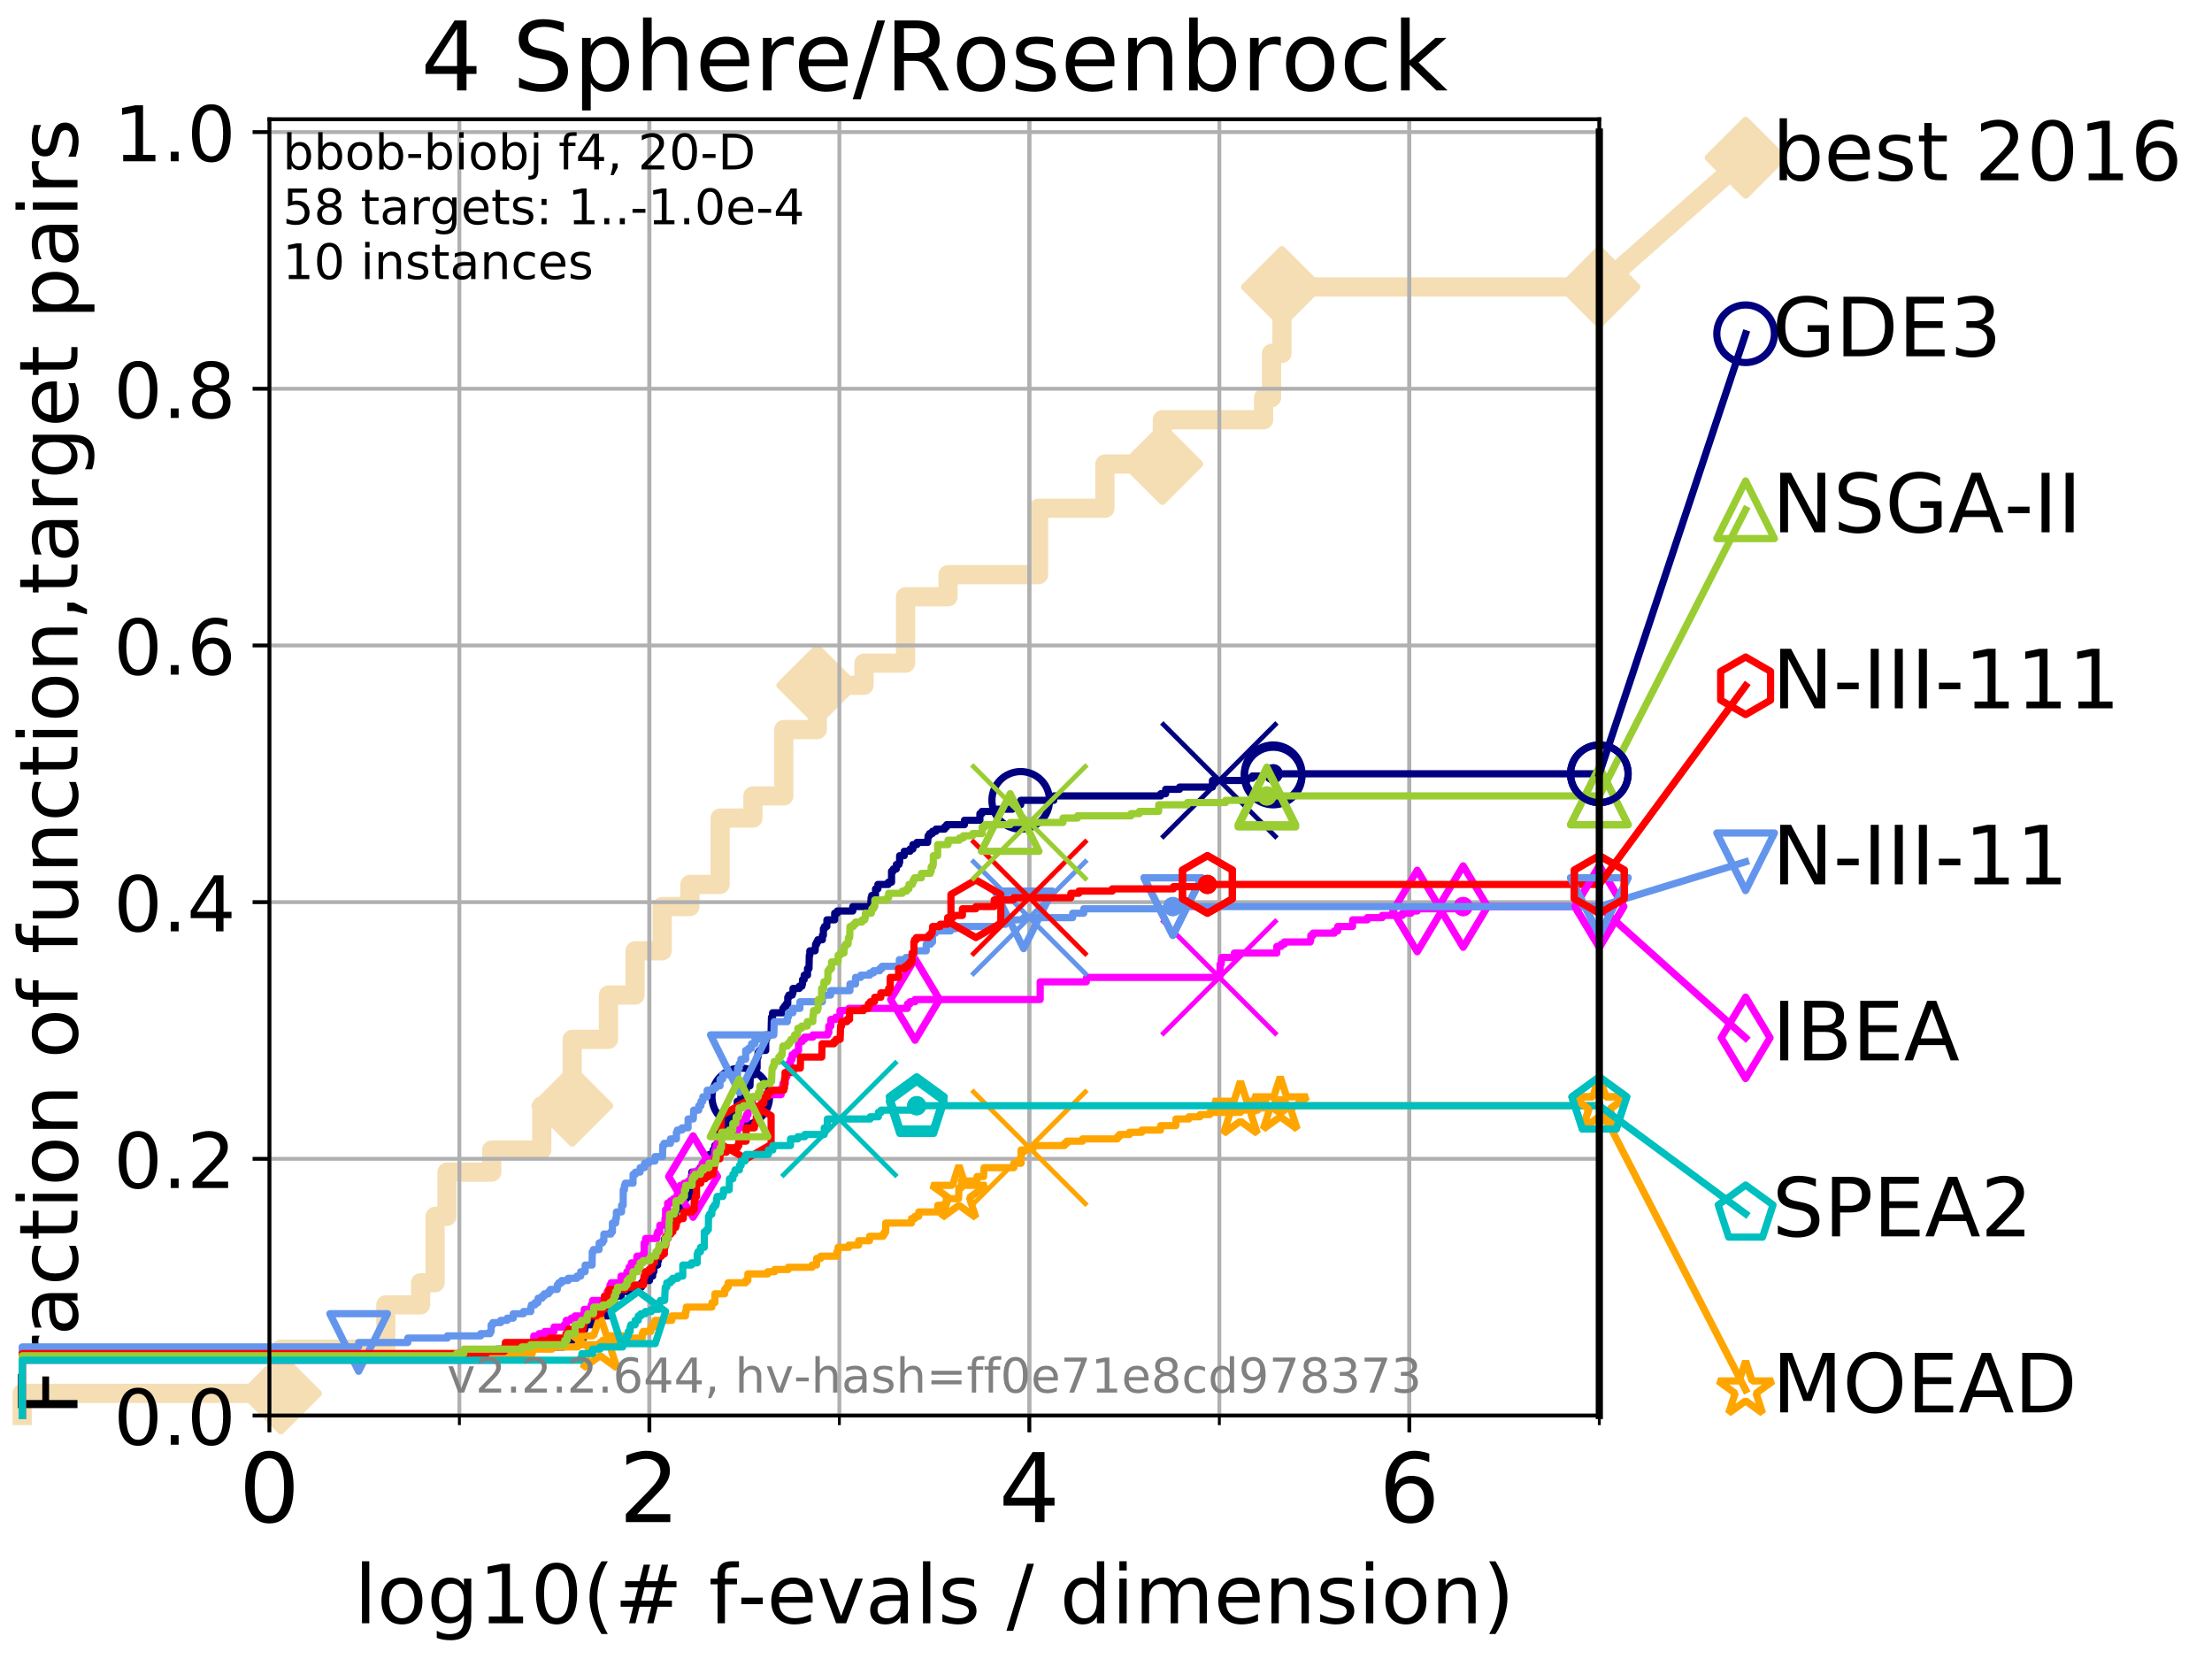 <?xml version="1.0" encoding="utf-8" standalone="no"?>
<!DOCTYPE svg PUBLIC "-//W3C//DTD SVG 1.1//EN"
  "http://www.w3.org/Graphics/SVG/1.1/DTD/svg11.dtd">
<!-- Created with matplotlib (http://matplotlib.org/) -->
<svg height="345.6pt" version="1.1" viewBox="0 0 460.8 345.6" width="460.8pt" xmlns="http://www.w3.org/2000/svg" xmlns:xlink="http://www.w3.org/1999/xlink">
 <defs>
  <style type="text/css">
*{stroke-linecap:butt;stroke-linejoin:round;}
  </style>
 </defs>
 <g id="figure_1">
  <g id="patch_1">
   <path d="M 0 345.6 
L 460.8 345.6 
L 460.8 0 
L 0 0 
z
" style="fill:#ffffff;"/>
  </g>
  <g id="axes_1">
   <g id="patch_2">
    <path d="M 56.12 294.88 
L 333.168 294.88 
L 333.168 24.84 
L 56.12 24.84 
z
" style="fill:#ffffff;"/>
   </g>
   <g id="line2d_1">
    <path d="M 4.627 294.88 
L 4.627 290.27 
L 58.522 290.27 
L 58.522 281.051 
L 80.373 281.051 
L 80.373 271.831 
L 87.62 271.831 
L 87.62 267.221 
L 90.638 267.221 
L 90.638 253.392 
L 93.106 253.392 
L 93.106 244.173 
L 102.437 244.173 
L 102.437 239.563 
L 112.866 239.563 
L 112.866 230.343 
L 119.201 230.343 
L 119.201 216.514 
L 126.752 216.514 
L 126.752 207.294 
L 132.3 207.294 
L 132.3 198.075 
L 137.938 198.075 
L 137.938 188.855 
L 143.717 188.855 
L 143.717 184.246 
L 150.014 184.246 
L 150.014 170.416 
L 156.847 170.416 
L 156.847 165.807 
L 163.281 165.807 
L 163.281 151.977 
L 170.251 151.977 
L 170.251 142.758 
L 179.983 142.758 
L 179.983 138.148 
L 188.642 138.148 
L 188.642 124.319 
L 197.494 124.319 
L 197.494 119.709 
L 216.352 119.709 
L 216.352 105.88 
L 230.18 105.88 
L 230.18 96.66 
L 242.14 96.66 
L 242.14 87.441 
L 263.236 87.441 
L 263.236 82.831 
L 264.893 82.831 
L 264.893 73.611 
L 267.048 73.611 
L 267.048 59.782 
L 333.168 59.782 
" style="fill:none;stroke:#f5deb3;stroke-linecap:square;stroke-width:4;"/>
   </g>
   <g id="line2d_2">
    <defs>
     <path d="M -0 7.778 
L 7.778 0 
L 0 -7.778 
L -7.778 -0 
z
" id="mc853c82860" style="stroke:#f5deb3;stroke-linejoin:miter;stroke-width:1.5;"/>
    </defs>
    <g>
     <use style="fill:#f5deb3;stroke:#f5deb3;stroke-linejoin:miter;stroke-width:1.5;" x="58.522" xlink:href="#mc853c82860" y="290.27"/>
     <use style="fill:#f5deb3;stroke:#f5deb3;stroke-linejoin:miter;stroke-width:1.5;" x="119.201" xlink:href="#mc853c82860" y="230.343"/>
     <use style="fill:#f5deb3;stroke:#f5deb3;stroke-linejoin:miter;stroke-width:1.5;" x="170.251" xlink:href="#mc853c82860" y="142.758"/>
     <use style="fill:#f5deb3;stroke:#f5deb3;stroke-linejoin:miter;stroke-width:1.5;" x="242.14" xlink:href="#mc853c82860" y="96.66"/>
     <use style="fill:#f5deb3;stroke:#f5deb3;stroke-linejoin:miter;stroke-width:1.5;" x="267.048" xlink:href="#mc853c82860" y="59.782"/>
     <use style="fill:#f5deb3;stroke:#f5deb3;stroke-linejoin:miter;stroke-width:1.5;" x="333.168" xlink:href="#mc853c82860" y="59.782"/>
    </g>
   </g>
   <g id="line2d_3">
    <path style="fill:none;stroke:#f5deb3;stroke-linecap:square;stroke-width:4;"/>
    <g/>
   </g>
   <g id="line2d_4">
    <path d="M 333.168 59.782 
L 363.643 32.861 
" style="fill:none;stroke:#f5deb3;stroke-linecap:square;stroke-width:4;"/>
    <g>
     <use style="fill:#f5deb3;stroke:#f5deb3;stroke-linejoin:miter;stroke-width:1.5;" x="333.168" xlink:href="#mc853c82860" y="59.782"/>
     <use style="fill:#f5deb3;stroke:#f5deb3;stroke-linejoin:miter;stroke-width:1.5;" x="363.643" xlink:href="#mc853c82860" y="32.861"/>
    </g>
   </g>
   <g id="matplotlib.axis_1">
    <g id="xtick_1">
     <g id="line2d_5">
      <path clip-path="url(#pdd3767ab0a)" d="M 56.12 294.88 
L 56.12 24.84 
" style="fill:none;stroke:#b0b0b0;stroke-linecap:square;stroke-width:0.8;"/>
     </g>
     <g id="line2d_6">
      <defs>
       <path d="M 0 0 
L 0 3.5 
" id="m097cc56621" style="stroke:#000000;stroke-width:0.8;"/>
      </defs>
      <g>
       <use style="stroke:#000000;stroke-width:0.8;" x="56.12" xlink:href="#m097cc56621" y="294.88"/>
      </g>
     </g>
     <g id="text_1">
      <!-- 0 -->
      <defs>
       <path d="M 31.781 66.406 
Q 24.172 66.406 20.328 58.906 
Q 16.5 51.422 16.5 36.375 
Q 16.5 21.391 20.328 13.891 
Q 24.172 6.391 31.781 6.391 
Q 39.453 6.391 43.281 13.891 
Q 47.125 21.391 47.125 36.375 
Q 47.125 51.422 43.281 58.906 
Q 39.453 66.406 31.781 66.406 
z
M 31.781 74.219 
Q 44.047 74.219 50.516 64.516 
Q 56.984 54.828 56.984 36.375 
Q 56.984 17.969 50.516 8.266 
Q 44.047 -1.422 31.781 -1.422 
Q 19.531 -1.422 13.062 8.266 
Q 6.594 17.969 6.594 36.375 
Q 6.594 54.828 13.062 64.516 
Q 19.531 74.219 31.781 74.219 
z
" id="DejaVuSans-30"/>
      </defs>
      <g transform="translate(49.758 317.077)scale(0.2 -0.2)">
       <use xlink:href="#DejaVuSans-30"/>
      </g>
     </g>
    </g>
    <g id="xtick_2">
     <g id="line2d_7">
      <path clip-path="url(#pdd3767ab0a)" d="M 135.277 294.88 
L 135.277 24.84 
" style="fill:none;stroke:#b0b0b0;stroke-linecap:square;stroke-width:0.8;"/>
     </g>
     <g id="line2d_8">
      <g>
       <use style="stroke:#000000;stroke-width:0.8;" x="135.277" xlink:href="#m097cc56621" y="294.88"/>
      </g>
     </g>
     <g id="text_2">
      <!-- 2 -->
      <defs>
       <path d="M 19.188 8.297 
L 53.609 8.297 
L 53.609 0 
L 7.328 0 
L 7.328 8.297 
Q 12.938 14.109 22.625 23.891 
Q 32.328 33.688 34.812 36.531 
Q 39.547 41.844 41.422 45.531 
Q 43.312 49.219 43.312 52.781 
Q 43.312 58.594 39.234 62.25 
Q 35.156 65.922 28.609 65.922 
Q 23.969 65.922 18.812 64.312 
Q 13.672 62.703 7.812 59.422 
L 7.812 69.391 
Q 13.766 71.781 18.938 73 
Q 24.125 74.219 28.422 74.219 
Q 39.75 74.219 46.484 68.547 
Q 53.219 62.891 53.219 53.422 
Q 53.219 48.922 51.531 44.891 
Q 49.859 40.875 45.406 35.406 
Q 44.188 33.984 37.641 27.219 
Q 31.109 20.453 19.188 8.297 
z
" id="DejaVuSans-32"/>
      </defs>
      <g transform="translate(128.914 317.077)scale(0.2 -0.2)">
       <use xlink:href="#DejaVuSans-32"/>
      </g>
     </g>
    </g>
    <g id="xtick_3">
     <g id="line2d_9">
      <path clip-path="url(#pdd3767ab0a)" d="M 214.433 294.88 
L 214.433 24.84 
" style="fill:none;stroke:#b0b0b0;stroke-linecap:square;stroke-width:0.8;"/>
     </g>
     <g id="line2d_10">
      <g>
       <use style="stroke:#000000;stroke-width:0.8;" x="214.433" xlink:href="#m097cc56621" y="294.88"/>
      </g>
     </g>
     <g id="text_3">
      <!-- 4 -->
      <defs>
       <path d="M 37.797 64.312 
L 12.891 25.391 
L 37.797 25.391 
z
M 35.203 72.906 
L 47.609 72.906 
L 47.609 25.391 
L 58.016 25.391 
L 58.016 17.188 
L 47.609 17.188 
L 47.609 0 
L 37.797 0 
L 37.797 17.188 
L 4.891 17.188 
L 4.891 26.703 
z
" id="DejaVuSans-34"/>
      </defs>
      <g transform="translate(208.071 317.077)scale(0.2 -0.2)">
       <use xlink:href="#DejaVuSans-34"/>
      </g>
     </g>
    </g>
    <g id="xtick_4">
     <g id="line2d_11">
      <path clip-path="url(#pdd3767ab0a)" d="M 293.59 294.88 
L 293.59 24.84 
" style="fill:none;stroke:#b0b0b0;stroke-linecap:square;stroke-width:0.8;"/>
     </g>
     <g id="line2d_12">
      <g>
       <use style="stroke:#000000;stroke-width:0.8;" x="293.59" xlink:href="#m097cc56621" y="294.88"/>
      </g>
     </g>
     <g id="text_4">
      <!-- 6 -->
      <defs>
       <path d="M 33.016 40.375 
Q 26.375 40.375 22.484 35.828 
Q 18.609 31.297 18.609 23.391 
Q 18.609 15.531 22.484 10.953 
Q 26.375 6.391 33.016 6.391 
Q 39.656 6.391 43.531 10.953 
Q 47.406 15.531 47.406 23.391 
Q 47.406 31.297 43.531 35.828 
Q 39.656 40.375 33.016 40.375 
z
M 52.594 71.297 
L 52.594 62.312 
Q 48.875 64.062 45.094 64.984 
Q 41.312 65.922 37.594 65.922 
Q 27.828 65.922 22.672 59.328 
Q 17.531 52.734 16.797 39.406 
Q 19.672 43.656 24.016 45.922 
Q 28.375 48.188 33.594 48.188 
Q 44.578 48.188 50.953 41.516 
Q 57.328 34.859 57.328 23.391 
Q 57.328 12.156 50.688 5.359 
Q 44.047 -1.422 33.016 -1.422 
Q 20.359 -1.422 13.672 8.266 
Q 6.984 17.969 6.984 36.375 
Q 6.984 53.656 15.188 63.938 
Q 23.391 74.219 37.203 74.219 
Q 40.922 74.219 44.703 73.484 
Q 48.484 72.75 52.594 71.297 
z
" id="DejaVuSans-36"/>
      </defs>
      <g transform="translate(287.227 317.077)scale(0.2 -0.2)">
       <use xlink:href="#DejaVuSans-36"/>
      </g>
     </g>
    </g>
    <g id="xtick_5">
     <g id="line2d_13">
      <path clip-path="url(#pdd3767ab0a)" d="M 56.12 294.88 
L 56.12 24.84 
" style="fill:none;stroke:#b0b0b0;stroke-linecap:square;stroke-width:0.8;"/>
     </g>
     <g id="line2d_14">
      <defs>
       <path d="M 0 0 
L 0 2 
" id="mafdea5c068" style="stroke:#000000;stroke-width:0.6;"/>
      </defs>
      <g>
       <use style="stroke:#000000;stroke-width:0.6;" x="56.12" xlink:href="#mafdea5c068" y="294.88"/>
      </g>
     </g>
    </g>
    <g id="xtick_6">
     <g id="line2d_15">
      <path clip-path="url(#pdd3767ab0a)" d="M 95.698 294.88 
L 95.698 24.84 
" style="fill:none;stroke:#b0b0b0;stroke-linecap:square;stroke-width:0.8;"/>
     </g>
     <g id="line2d_16">
      <g>
       <use style="stroke:#000000;stroke-width:0.6;" x="95.698" xlink:href="#mafdea5c068" y="294.88"/>
      </g>
     </g>
    </g>
    <g id="xtick_7">
     <g id="line2d_17">
      <path clip-path="url(#pdd3767ab0a)" d="M 135.277 294.88 
L 135.277 24.84 
" style="fill:none;stroke:#b0b0b0;stroke-linecap:square;stroke-width:0.8;"/>
     </g>
     <g id="line2d_18">
      <g>
       <use style="stroke:#000000;stroke-width:0.6;" x="135.277" xlink:href="#mafdea5c068" y="294.88"/>
      </g>
     </g>
    </g>
    <g id="xtick_8">
     <g id="line2d_19">
      <path clip-path="url(#pdd3767ab0a)" d="M 174.855 294.88 
L 174.855 24.84 
" style="fill:none;stroke:#b0b0b0;stroke-linecap:square;stroke-width:0.8;"/>
     </g>
     <g id="line2d_20">
      <g>
       <use style="stroke:#000000;stroke-width:0.6;" x="174.855" xlink:href="#mafdea5c068" y="294.88"/>
      </g>
     </g>
    </g>
    <g id="xtick_9">
     <g id="line2d_21">
      <path clip-path="url(#pdd3767ab0a)" d="M 214.433 294.88 
L 214.433 24.84 
" style="fill:none;stroke:#b0b0b0;stroke-linecap:square;stroke-width:0.8;"/>
     </g>
     <g id="line2d_22">
      <g>
       <use style="stroke:#000000;stroke-width:0.6;" x="214.433" xlink:href="#mafdea5c068" y="294.88"/>
      </g>
     </g>
    </g>
    <g id="xtick_10">
     <g id="line2d_23">
      <path clip-path="url(#pdd3767ab0a)" d="M 254.011 294.88 
L 254.011 24.84 
" style="fill:none;stroke:#b0b0b0;stroke-linecap:square;stroke-width:0.8;"/>
     </g>
     <g id="line2d_24">
      <g>
       <use style="stroke:#000000;stroke-width:0.6;" x="254.011" xlink:href="#mafdea5c068" y="294.88"/>
      </g>
     </g>
    </g>
    <g id="xtick_11">
     <g id="line2d_25">
      <path clip-path="url(#pdd3767ab0a)" d="M 293.59 294.88 
L 293.59 24.84 
" style="fill:none;stroke:#b0b0b0;stroke-linecap:square;stroke-width:0.8;"/>
     </g>
     <g id="line2d_26">
      <g>
       <use style="stroke:#000000;stroke-width:0.6;" x="293.59" xlink:href="#mafdea5c068" y="294.88"/>
      </g>
     </g>
    </g>
    <g id="xtick_12">
     <g id="line2d_27">
      <path clip-path="url(#pdd3767ab0a)" d="M 333.168 294.88 
L 333.168 24.84 
" style="fill:none;stroke:#b0b0b0;stroke-linecap:square;stroke-width:0.8;"/>
     </g>
     <g id="line2d_28">
      <g>
       <use style="stroke:#000000;stroke-width:0.6;" x="333.168" xlink:href="#mafdea5c068" y="294.88"/>
      </g>
     </g>
    </g>
    <g id="text_5">
     <!-- log10(# f-evals / dimension) -->
     <defs>
      <path d="M 9.422 75.984 
L 18.406 75.984 
L 18.406 0 
L 9.422 0 
z
" id="DejaVuSans-6c"/>
      <path d="M 30.609 48.391 
Q 23.391 48.391 19.188 42.75 
Q 14.984 37.109 14.984 27.297 
Q 14.984 17.484 19.156 11.844 
Q 23.344 6.203 30.609 6.203 
Q 37.797 6.203 41.984 11.859 
Q 46.188 17.531 46.188 27.297 
Q 46.188 37.016 41.984 42.703 
Q 37.797 48.391 30.609 48.391 
z
M 30.609 56 
Q 42.328 56 49.016 48.375 
Q 55.719 40.766 55.719 27.297 
Q 55.719 13.875 49.016 6.219 
Q 42.328 -1.422 30.609 -1.422 
Q 18.844 -1.422 12.172 6.219 
Q 5.516 13.875 5.516 27.297 
Q 5.516 40.766 12.172 48.375 
Q 18.844 56 30.609 56 
z
" id="DejaVuSans-6f"/>
      <path d="M 45.406 27.984 
Q 45.406 37.75 41.375 43.109 
Q 37.359 48.484 30.078 48.484 
Q 22.859 48.484 18.828 43.109 
Q 14.797 37.75 14.797 27.984 
Q 14.797 18.266 18.828 12.891 
Q 22.859 7.516 30.078 7.516 
Q 37.359 7.516 41.375 12.891 
Q 45.406 18.266 45.406 27.984 
z
M 54.391 6.781 
Q 54.391 -7.172 48.188 -13.984 
Q 42 -20.797 29.203 -20.797 
Q 24.469 -20.797 20.266 -20.094 
Q 16.062 -19.391 12.109 -17.922 
L 12.109 -9.188 
Q 16.062 -11.328 19.922 -12.344 
Q 23.781 -13.375 27.781 -13.375 
Q 36.625 -13.375 41.016 -8.766 
Q 45.406 -4.156 45.406 5.172 
L 45.406 9.625 
Q 42.625 4.781 38.281 2.391 
Q 33.938 0 27.875 0 
Q 17.828 0 11.672 7.656 
Q 5.516 15.328 5.516 27.984 
Q 5.516 40.672 11.672 48.328 
Q 17.828 56 27.875 56 
Q 33.938 56 38.281 53.609 
Q 42.625 51.219 45.406 46.391 
L 45.406 54.688 
L 54.391 54.688 
z
" id="DejaVuSans-67"/>
      <path d="M 12.406 8.297 
L 28.516 8.297 
L 28.516 63.922 
L 10.984 60.406 
L 10.984 69.391 
L 28.422 72.906 
L 38.281 72.906 
L 38.281 8.297 
L 54.391 8.297 
L 54.391 0 
L 12.406 0 
z
" id="DejaVuSans-31"/>
      <path d="M 31 75.875 
Q 24.469 64.656 21.281 53.656 
Q 18.109 42.672 18.109 31.391 
Q 18.109 20.125 21.312 9.062 
Q 24.516 -2 31 -13.188 
L 23.188 -13.188 
Q 15.875 -1.703 12.234 9.375 
Q 8.594 20.453 8.594 31.391 
Q 8.594 42.281 12.203 53.312 
Q 15.828 64.359 23.188 75.875 
z
" id="DejaVuSans-28"/>
      <path d="M 51.125 44 
L 36.922 44 
L 32.812 27.688 
L 47.125 27.688 
z
M 43.797 71.781 
L 38.719 51.516 
L 52.984 51.516 
L 58.109 71.781 
L 65.922 71.781 
L 60.891 51.516 
L 76.125 51.516 
L 76.125 44 
L 58.984 44 
L 54.984 27.688 
L 70.516 27.688 
L 70.516 20.219 
L 53.078 20.219 
L 48 0 
L 40.188 0 
L 45.219 20.219 
L 30.906 20.219 
L 25.875 0 
L 18.016 0 
L 23.094 20.219 
L 7.719 20.219 
L 7.719 27.688 
L 24.906 27.688 
L 29 44 
L 13.281 44 
L 13.281 51.516 
L 30.906 51.516 
L 35.891 71.781 
z
" id="DejaVuSans-23"/>
      <path id="DejaVuSans-20"/>
      <path d="M 37.109 75.984 
L 37.109 68.5 
L 28.516 68.5 
Q 23.688 68.5 21.797 66.547 
Q 19.922 64.594 19.922 59.516 
L 19.922 54.688 
L 34.719 54.688 
L 34.719 47.703 
L 19.922 47.703 
L 19.922 0 
L 10.891 0 
L 10.891 47.703 
L 2.297 47.703 
L 2.297 54.688 
L 10.891 54.688 
L 10.891 58.5 
Q 10.891 67.625 15.141 71.797 
Q 19.391 75.984 28.609 75.984 
z
" id="DejaVuSans-66"/>
      <path d="M 4.891 31.391 
L 31.203 31.391 
L 31.203 23.391 
L 4.891 23.391 
z
" id="DejaVuSans-2d"/>
      <path d="M 56.203 29.594 
L 56.203 25.203 
L 14.891 25.203 
Q 15.484 15.922 20.484 11.062 
Q 25.484 6.203 34.422 6.203 
Q 39.594 6.203 44.453 7.469 
Q 49.312 8.734 54.109 11.281 
L 54.109 2.781 
Q 49.266 0.734 44.188 -0.344 
Q 39.109 -1.422 33.891 -1.422 
Q 20.797 -1.422 13.156 6.188 
Q 5.516 13.812 5.516 26.812 
Q 5.516 40.234 12.766 48.109 
Q 20.016 56 32.328 56 
Q 43.359 56 49.781 48.891 
Q 56.203 41.797 56.203 29.594 
z
M 47.219 32.234 
Q 47.125 39.594 43.094 43.984 
Q 39.062 48.391 32.422 48.391 
Q 24.906 48.391 20.391 44.141 
Q 15.875 39.891 15.188 32.172 
z
" id="DejaVuSans-65"/>
      <path d="M 2.984 54.688 
L 12.5 54.688 
L 29.594 8.797 
L 46.688 54.688 
L 56.203 54.688 
L 35.688 0 
L 23.484 0 
z
" id="DejaVuSans-76"/>
      <path d="M 34.281 27.484 
Q 23.391 27.484 19.188 25 
Q 14.984 22.516 14.984 16.5 
Q 14.984 11.719 18.141 8.906 
Q 21.297 6.109 26.703 6.109 
Q 34.188 6.109 38.703 11.406 
Q 43.219 16.703 43.219 25.484 
L 43.219 27.484 
z
M 52.203 31.203 
L 52.203 0 
L 43.219 0 
L 43.219 8.297 
Q 40.141 3.328 35.547 0.953 
Q 30.953 -1.422 24.312 -1.422 
Q 15.922 -1.422 10.953 3.297 
Q 6 8.016 6 15.922 
Q 6 25.141 12.172 29.828 
Q 18.359 34.516 30.609 34.516 
L 43.219 34.516 
L 43.219 35.406 
Q 43.219 41.609 39.141 45 
Q 35.062 48.391 27.688 48.391 
Q 23 48.391 18.547 47.266 
Q 14.109 46.141 10.016 43.891 
L 10.016 52.203 
Q 14.938 54.109 19.578 55.047 
Q 24.219 56 28.609 56 
Q 40.484 56 46.344 49.844 
Q 52.203 43.703 52.203 31.203 
z
" id="DejaVuSans-61"/>
      <path d="M 44.281 53.078 
L 44.281 44.578 
Q 40.484 46.531 36.375 47.5 
Q 32.281 48.484 27.875 48.484 
Q 21.188 48.484 17.844 46.438 
Q 14.5 44.391 14.5 40.281 
Q 14.5 37.156 16.891 35.375 
Q 19.281 33.594 26.516 31.984 
L 29.594 31.297 
Q 39.156 29.25 43.188 25.516 
Q 47.219 21.781 47.219 15.094 
Q 47.219 7.469 41.188 3.016 
Q 35.156 -1.422 24.609 -1.422 
Q 20.219 -1.422 15.453 -0.562 
Q 10.688 0.297 5.422 2 
L 5.422 11.281 
Q 10.406 8.688 15.234 7.391 
Q 20.062 6.109 24.812 6.109 
Q 31.156 6.109 34.562 8.281 
Q 37.984 10.453 37.984 14.406 
Q 37.984 18.062 35.516 20.016 
Q 33.062 21.969 24.703 23.781 
L 21.578 24.516 
Q 13.234 26.266 9.516 29.906 
Q 5.812 33.547 5.812 39.891 
Q 5.812 47.609 11.281 51.797 
Q 16.75 56 26.812 56 
Q 31.781 56 36.172 55.266 
Q 40.578 54.547 44.281 53.078 
z
" id="DejaVuSans-73"/>
      <path d="M 25.391 72.906 
L 33.688 72.906 
L 8.297 -9.281 
L 0 -9.281 
z
" id="DejaVuSans-2f"/>
      <path d="M 45.406 46.391 
L 45.406 75.984 
L 54.391 75.984 
L 54.391 0 
L 45.406 0 
L 45.406 8.203 
Q 42.578 3.328 38.25 0.953 
Q 33.938 -1.422 27.875 -1.422 
Q 17.969 -1.422 11.734 6.484 
Q 5.516 14.406 5.516 27.297 
Q 5.516 40.188 11.734 48.094 
Q 17.969 56 27.875 56 
Q 33.938 56 38.25 53.625 
Q 42.578 51.266 45.406 46.391 
z
M 14.797 27.297 
Q 14.797 17.391 18.875 11.75 
Q 22.953 6.109 30.078 6.109 
Q 37.203 6.109 41.297 11.75 
Q 45.406 17.391 45.406 27.297 
Q 45.406 37.203 41.297 42.844 
Q 37.203 48.484 30.078 48.484 
Q 22.953 48.484 18.875 42.844 
Q 14.797 37.203 14.797 27.297 
z
" id="DejaVuSans-64"/>
      <path d="M 9.422 54.688 
L 18.406 54.688 
L 18.406 0 
L 9.422 0 
z
M 9.422 75.984 
L 18.406 75.984 
L 18.406 64.594 
L 9.422 64.594 
z
" id="DejaVuSans-69"/>
      <path d="M 52 44.188 
Q 55.375 50.25 60.062 53.125 
Q 64.75 56 71.094 56 
Q 79.641 56 84.281 50.016 
Q 88.922 44.047 88.922 33.016 
L 88.922 0 
L 79.891 0 
L 79.891 32.719 
Q 79.891 40.578 77.094 44.375 
Q 74.312 48.188 68.609 48.188 
Q 61.625 48.188 57.562 43.547 
Q 53.516 38.922 53.516 30.906 
L 53.516 0 
L 44.484 0 
L 44.484 32.719 
Q 44.484 40.625 41.703 44.406 
Q 38.922 48.188 33.109 48.188 
Q 26.219 48.188 22.156 43.531 
Q 18.109 38.875 18.109 30.906 
L 18.109 0 
L 9.078 0 
L 9.078 54.688 
L 18.109 54.688 
L 18.109 46.188 
Q 21.188 51.219 25.484 53.609 
Q 29.781 56 35.688 56 
Q 41.656 56 45.828 52.969 
Q 50 49.953 52 44.188 
z
" id="DejaVuSans-6d"/>
      <path d="M 54.891 33.016 
L 54.891 0 
L 45.906 0 
L 45.906 32.719 
Q 45.906 40.484 42.875 44.328 
Q 39.844 48.188 33.797 48.188 
Q 26.516 48.188 22.312 43.547 
Q 18.109 38.922 18.109 30.906 
L 18.109 0 
L 9.078 0 
L 9.078 54.688 
L 18.109 54.688 
L 18.109 46.188 
Q 21.344 51.125 25.703 53.562 
Q 30.078 56 35.797 56 
Q 45.219 56 50.047 50.172 
Q 54.891 44.344 54.891 33.016 
z
" id="DejaVuSans-6e"/>
      <path d="M 8.016 75.875 
L 15.828 75.875 
Q 23.141 64.359 26.781 53.312 
Q 30.422 42.281 30.422 31.391 
Q 30.422 20.453 26.781 9.375 
Q 23.141 -1.703 15.828 -13.188 
L 8.016 -13.188 
Q 14.5 -2 17.703 9.062 
Q 20.906 20.125 20.906 31.391 
Q 20.906 42.672 17.703 53.656 
Q 14.5 64.656 8.016 75.875 
z
" id="DejaVuSans-29"/>
     </defs>
     <g transform="translate(73.803 338.154)scale(0.17 -0.17)">
      <use xlink:href="#DejaVuSans-6c"/>
      <use x="27.783" xlink:href="#DejaVuSans-6f"/>
      <use x="88.965" xlink:href="#DejaVuSans-67"/>
      <use x="152.441" xlink:href="#DejaVuSans-31"/>
      <use x="216.064" xlink:href="#DejaVuSans-30"/>
      <use x="279.688" xlink:href="#DejaVuSans-28"/>
      <use x="318.701" xlink:href="#DejaVuSans-23"/>
      <use x="402.49" xlink:href="#DejaVuSans-20"/>
      <use x="434.277" xlink:href="#DejaVuSans-66"/>
      <use x="469.404" xlink:href="#DejaVuSans-2d"/>
      <use x="505.488" xlink:href="#DejaVuSans-65"/>
      <use x="567.012" xlink:href="#DejaVuSans-76"/>
      <use x="626.191" xlink:href="#DejaVuSans-61"/>
      <use x="687.471" xlink:href="#DejaVuSans-6c"/>
      <use x="715.254" xlink:href="#DejaVuSans-73"/>
      <use x="767.354" xlink:href="#DejaVuSans-20"/>
      <use x="799.141" xlink:href="#DejaVuSans-2f"/>
      <use x="832.832" xlink:href="#DejaVuSans-20"/>
      <use x="864.619" xlink:href="#DejaVuSans-64"/>
      <use x="928.096" xlink:href="#DejaVuSans-69"/>
      <use x="955.879" xlink:href="#DejaVuSans-6d"/>
      <use x="1053.291" xlink:href="#DejaVuSans-65"/>
      <use x="1114.814" xlink:href="#DejaVuSans-6e"/>
      <use x="1178.193" xlink:href="#DejaVuSans-73"/>
      <use x="1230.293" xlink:href="#DejaVuSans-69"/>
      <use x="1258.076" xlink:href="#DejaVuSans-6f"/>
      <use x="1319.258" xlink:href="#DejaVuSans-6e"/>
      <use x="1382.637" xlink:href="#DejaVuSans-29"/>
     </g>
    </g>
   </g>
   <g id="matplotlib.axis_2">
    <g id="ytick_1">
     <g id="line2d_29">
      <path clip-path="url(#pdd3767ab0a)" d="M 56.12 294.88 
L 333.168 294.88 
" style="fill:none;stroke:#b0b0b0;stroke-linecap:square;stroke-width:0.8;"/>
     </g>
     <g id="line2d_30">
      <defs>
       <path d="M 0 0 
L -3.5 0 
" id="mc43dec5b71" style="stroke:#000000;stroke-width:0.8;"/>
      </defs>
      <g>
       <use style="stroke:#000000;stroke-width:0.8;" x="56.12" xlink:href="#mc43dec5b71" y="294.88"/>
      </g>
     </g>
     <g id="text_6">
      <!-- 0.0 -->
      <defs>
       <path d="M 10.688 12.406 
L 21 12.406 
L 21 0 
L 10.688 0 
z
" id="DejaVuSans-2e"/>
      </defs>
      <g transform="translate(23.675 300.959)scale(0.16 -0.16)">
       <use xlink:href="#DejaVuSans-30"/>
       <use x="63.623" xlink:href="#DejaVuSans-2e"/>
       <use x="95.41" xlink:href="#DejaVuSans-30"/>
      </g>
     </g>
    </g>
    <g id="ytick_2">
     <g id="line2d_31">
      <path clip-path="url(#pdd3767ab0a)" d="M 56.12 241.407 
L 333.168 241.407 
" style="fill:none;stroke:#b0b0b0;stroke-linecap:square;stroke-width:0.8;"/>
     </g>
     <g id="line2d_32">
      <g>
       <use style="stroke:#000000;stroke-width:0.8;" x="56.12" xlink:href="#mc43dec5b71" y="241.407"/>
      </g>
     </g>
     <g id="text_7">
      <!-- 0.2 -->
      <g transform="translate(23.675 247.485)scale(0.16 -0.16)">
       <use xlink:href="#DejaVuSans-30"/>
       <use x="63.623" xlink:href="#DejaVuSans-2e"/>
       <use x="95.41" xlink:href="#DejaVuSans-32"/>
      </g>
     </g>
    </g>
    <g id="ytick_3">
     <g id="line2d_33">
      <path clip-path="url(#pdd3767ab0a)" d="M 56.12 187.933 
L 333.168 187.933 
" style="fill:none;stroke:#b0b0b0;stroke-linecap:square;stroke-width:0.8;"/>
     </g>
     <g id="line2d_34">
      <g>
       <use style="stroke:#000000;stroke-width:0.8;" x="56.12" xlink:href="#mc43dec5b71" y="187.933"/>
      </g>
     </g>
     <g id="text_8">
      <!-- 0.4 -->
      <g transform="translate(23.675 194.012)scale(0.16 -0.16)">
       <use xlink:href="#DejaVuSans-30"/>
       <use x="63.623" xlink:href="#DejaVuSans-2e"/>
       <use x="95.41" xlink:href="#DejaVuSans-34"/>
      </g>
     </g>
    </g>
    <g id="ytick_4">
     <g id="line2d_35">
      <path clip-path="url(#pdd3767ab0a)" d="M 56.12 134.46 
L 333.168 134.46 
" style="fill:none;stroke:#b0b0b0;stroke-linecap:square;stroke-width:0.8;"/>
     </g>
     <g id="line2d_36">
      <g>
       <use style="stroke:#000000;stroke-width:0.8;" x="56.12" xlink:href="#mc43dec5b71" y="134.46"/>
      </g>
     </g>
     <g id="text_9">
      <!-- 0.6 -->
      <g transform="translate(23.675 140.539)scale(0.16 -0.16)">
       <use xlink:href="#DejaVuSans-30"/>
       <use x="63.623" xlink:href="#DejaVuSans-2e"/>
       <use x="95.41" xlink:href="#DejaVuSans-36"/>
      </g>
     </g>
    </g>
    <g id="ytick_5">
     <g id="line2d_37">
      <path clip-path="url(#pdd3767ab0a)" d="M 56.12 80.987 
L 333.168 80.987 
" style="fill:none;stroke:#b0b0b0;stroke-linecap:square;stroke-width:0.8;"/>
     </g>
     <g id="line2d_38">
      <g>
       <use style="stroke:#000000;stroke-width:0.8;" x="56.12" xlink:href="#mc43dec5b71" y="80.987"/>
      </g>
     </g>
     <g id="text_10">
      <!-- 0.8 -->
      <defs>
       <path d="M 31.781 34.625 
Q 24.75 34.625 20.719 30.859 
Q 16.703 27.094 16.703 20.516 
Q 16.703 13.922 20.719 10.156 
Q 24.75 6.391 31.781 6.391 
Q 38.812 6.391 42.859 10.172 
Q 46.922 13.969 46.922 20.516 
Q 46.922 27.094 42.891 30.859 
Q 38.875 34.625 31.781 34.625 
z
M 21.922 38.812 
Q 15.578 40.375 12.031 44.719 
Q 8.5 49.078 8.5 55.328 
Q 8.5 64.062 14.719 69.141 
Q 20.953 74.219 31.781 74.219 
Q 42.672 74.219 48.875 69.141 
Q 55.078 64.062 55.078 55.328 
Q 55.078 49.078 51.531 44.719 
Q 48 40.375 41.703 38.812 
Q 48.828 37.156 52.797 32.312 
Q 56.781 27.484 56.781 20.516 
Q 56.781 9.906 50.312 4.234 
Q 43.844 -1.422 31.781 -1.422 
Q 19.734 -1.422 13.25 4.234 
Q 6.781 9.906 6.781 20.516 
Q 6.781 27.484 10.781 32.312 
Q 14.797 37.156 21.922 38.812 
z
M 18.312 54.391 
Q 18.312 48.734 21.844 45.562 
Q 25.391 42.391 31.781 42.391 
Q 38.141 42.391 41.719 45.562 
Q 45.312 48.734 45.312 54.391 
Q 45.312 60.062 41.719 63.234 
Q 38.141 66.406 31.781 66.406 
Q 25.391 66.406 21.844 63.234 
Q 18.312 60.062 18.312 54.391 
z
" id="DejaVuSans-38"/>
      </defs>
      <g transform="translate(23.675 87.066)scale(0.16 -0.16)">
       <use xlink:href="#DejaVuSans-30"/>
       <use x="63.623" xlink:href="#DejaVuSans-2e"/>
       <use x="95.41" xlink:href="#DejaVuSans-38"/>
      </g>
     </g>
    </g>
    <g id="ytick_6">
     <g id="line2d_39">
      <path clip-path="url(#pdd3767ab0a)" d="M 56.12 27.514 
L 333.168 27.514 
" style="fill:none;stroke:#b0b0b0;stroke-linecap:square;stroke-width:0.8;"/>
     </g>
     <g id="line2d_40">
      <g>
       <use style="stroke:#000000;stroke-width:0.8;" x="56.12" xlink:href="#mc43dec5b71" y="27.514"/>
      </g>
     </g>
     <g id="text_11">
      <!-- 1.0 -->
      <g transform="translate(23.675 33.592)scale(0.16 -0.16)">
       <use xlink:href="#DejaVuSans-31"/>
       <use x="63.623" xlink:href="#DejaVuSans-2e"/>
       <use x="95.41" xlink:href="#DejaVuSans-30"/>
      </g>
     </g>
    </g>
    <g id="text_12">
     <!-- Fraction of function,target pairs -->
     <defs>
      <path d="M 9.812 72.906 
L 51.703 72.906 
L 51.703 64.594 
L 19.672 64.594 
L 19.672 43.109 
L 48.578 43.109 
L 48.578 34.812 
L 19.672 34.812 
L 19.672 0 
L 9.812 0 
z
" id="DejaVuSans-46"/>
      <path d="M 41.109 46.297 
Q 39.594 47.172 37.812 47.578 
Q 36.031 48 33.891 48 
Q 26.266 48 22.188 43.047 
Q 18.109 38.094 18.109 28.812 
L 18.109 0 
L 9.078 0 
L 9.078 54.688 
L 18.109 54.688 
L 18.109 46.188 
Q 20.953 51.172 25.484 53.578 
Q 30.031 56 36.531 56 
Q 37.453 56 38.578 55.875 
Q 39.703 55.766 41.062 55.516 
z
" id="DejaVuSans-72"/>
      <path d="M 48.781 52.594 
L 48.781 44.188 
Q 44.969 46.297 41.141 47.344 
Q 37.312 48.391 33.406 48.391 
Q 24.656 48.391 19.812 42.844 
Q 14.984 37.312 14.984 27.297 
Q 14.984 17.281 19.812 11.734 
Q 24.656 6.203 33.406 6.203 
Q 37.312 6.203 41.141 7.25 
Q 44.969 8.297 48.781 10.406 
L 48.781 2.094 
Q 45.016 0.344 40.984 -0.531 
Q 36.969 -1.422 32.422 -1.422 
Q 20.062 -1.422 12.781 6.344 
Q 5.516 14.109 5.516 27.297 
Q 5.516 40.672 12.859 48.328 
Q 20.219 56 33.016 56 
Q 37.156 56 41.109 55.141 
Q 45.062 54.297 48.781 52.594 
z
" id="DejaVuSans-63"/>
      <path d="M 18.312 70.219 
L 18.312 54.688 
L 36.812 54.688 
L 36.812 47.703 
L 18.312 47.703 
L 18.312 18.016 
Q 18.312 11.328 20.141 9.422 
Q 21.969 7.516 27.594 7.516 
L 36.812 7.516 
L 36.812 0 
L 27.594 0 
Q 17.188 0 13.234 3.875 
Q 9.281 7.766 9.281 18.016 
L 9.281 47.703 
L 2.688 47.703 
L 2.688 54.688 
L 9.281 54.688 
L 9.281 70.219 
z
" id="DejaVuSans-74"/>
      <path d="M 8.5 21.578 
L 8.5 54.688 
L 17.484 54.688 
L 17.484 21.922 
Q 17.484 14.156 20.5 10.266 
Q 23.531 6.391 29.594 6.391 
Q 36.859 6.391 41.078 11.031 
Q 45.312 15.672 45.312 23.688 
L 45.312 54.688 
L 54.297 54.688 
L 54.297 0 
L 45.312 0 
L 45.312 8.406 
Q 42.047 3.422 37.719 1 
Q 33.406 -1.422 27.688 -1.422 
Q 18.266 -1.422 13.375 4.438 
Q 8.5 10.297 8.5 21.578 
z
M 31.109 56 
z
" id="DejaVuSans-75"/>
      <path d="M 11.719 12.406 
L 22.016 12.406 
L 22.016 4 
L 14.016 -11.625 
L 7.719 -11.625 
L 11.719 4 
z
" id="DejaVuSans-2c"/>
      <path d="M 18.109 8.203 
L 18.109 -20.797 
L 9.078 -20.797 
L 9.078 54.688 
L 18.109 54.688 
L 18.109 46.391 
Q 20.953 51.266 25.266 53.625 
Q 29.594 56 35.594 56 
Q 45.562 56 51.781 48.094 
Q 58.016 40.188 58.016 27.297 
Q 58.016 14.406 51.781 6.484 
Q 45.562 -1.422 35.594 -1.422 
Q 29.594 -1.422 25.266 0.953 
Q 20.953 3.328 18.109 8.203 
z
M 48.688 27.297 
Q 48.688 37.203 44.609 42.844 
Q 40.531 48.484 33.406 48.484 
Q 26.266 48.484 22.188 42.844 
Q 18.109 37.203 18.109 27.297 
Q 18.109 17.391 22.188 11.75 
Q 26.266 6.109 33.406 6.109 
Q 40.531 6.109 44.609 11.75 
Q 48.688 17.391 48.688 27.297 
z
" id="DejaVuSans-70"/>
     </defs>
     <g transform="translate(16.14 294.999)rotate(-90)scale(0.17 -0.17)">
      <use xlink:href="#DejaVuSans-46"/>
      <use x="57.41" xlink:href="#DejaVuSans-72"/>
      <use x="98.523" xlink:href="#DejaVuSans-61"/>
      <use x="159.803" xlink:href="#DejaVuSans-63"/>
      <use x="214.783" xlink:href="#DejaVuSans-74"/>
      <use x="253.992" xlink:href="#DejaVuSans-69"/>
      <use x="281.775" xlink:href="#DejaVuSans-6f"/>
      <use x="342.957" xlink:href="#DejaVuSans-6e"/>
      <use x="406.336" xlink:href="#DejaVuSans-20"/>
      <use x="438.123" xlink:href="#DejaVuSans-6f"/>
      <use x="499.305" xlink:href="#DejaVuSans-66"/>
      <use x="534.51" xlink:href="#DejaVuSans-20"/>
      <use x="566.297" xlink:href="#DejaVuSans-66"/>
      <use x="601.502" xlink:href="#DejaVuSans-75"/>
      <use x="664.881" xlink:href="#DejaVuSans-6e"/>
      <use x="728.26" xlink:href="#DejaVuSans-63"/>
      <use x="783.24" xlink:href="#DejaVuSans-74"/>
      <use x="822.449" xlink:href="#DejaVuSans-69"/>
      <use x="850.232" xlink:href="#DejaVuSans-6f"/>
      <use x="911.414" xlink:href="#DejaVuSans-6e"/>
      <use x="974.793" xlink:href="#DejaVuSans-2c"/>
      <use x="1006.58" xlink:href="#DejaVuSans-74"/>
      <use x="1045.789" xlink:href="#DejaVuSans-61"/>
      <use x="1107.068" xlink:href="#DejaVuSans-72"/>
      <use x="1148.166" xlink:href="#DejaVuSans-67"/>
      <use x="1211.643" xlink:href="#DejaVuSans-65"/>
      <use x="1273.166" xlink:href="#DejaVuSans-74"/>
      <use x="1312.375" xlink:href="#DejaVuSans-20"/>
      <use x="1344.162" xlink:href="#DejaVuSans-70"/>
      <use x="1407.639" xlink:href="#DejaVuSans-61"/>
      <use x="1468.918" xlink:href="#DejaVuSans-69"/>
      <use x="1496.701" xlink:href="#DejaVuSans-72"/>
      <use x="1537.814" xlink:href="#DejaVuSans-73"/>
     </g>
    </g>
   </g>
   <g id="line2d_41">
    <defs>
     <path d="M 0 1.5 
C 0.398 1.5 0.779 1.342 1.061 1.061 
C 1.342 0.779 1.5 0.398 1.5 0 
C 1.5 -0.398 1.342 -0.779 1.061 -1.061 
C 0.779 -1.342 0.398 -1.5 0 -1.5 
C -0.398 -1.5 -0.779 -1.342 -1.061 -1.061 
C -1.342 -0.779 -1.5 -0.398 -1.5 0 
C -1.5 0.398 -1.342 0.779 -1.061 1.061 
C -0.779 1.342 -0.398 1.5 0 1.5 
z
" id="m793ce4cc88" style="stroke:#f5deb3;"/>
    </defs>
    <g>
     <use style="fill:#f5deb3;stroke:#f5deb3;" x="267.048" xlink:href="#m793ce4cc88" y="59.782"/>
     <use style="fill:#f5deb3;stroke:#f5deb3;" x="267.048" xlink:href="#m793ce4cc88" y="59.782"/>
    </g>
   </g>
   <g id="line2d_42">
    <defs>
     <path d="M 0 1.5 
C 0.398 1.5 0.779 1.342 1.061 1.061 
C 1.342 0.779 1.5 0.398 1.5 0 
C 1.5 -0.398 1.342 -0.779 1.061 -1.061 
C 0.779 -1.342 0.398 -1.5 0 -1.5 
C -0.398 -1.5 -0.779 -1.342 -1.061 -1.061 
C -1.342 -0.779 -1.5 -0.398 -1.5 0 
C -1.5 0.398 -1.342 0.779 -1.061 1.061 
C -0.779 1.342 -0.398 1.5 0 1.5 
z
" id="m83ffd899e8" style="stroke:#000080;"/>
    </defs>
    <g>
     <use style="fill:#000080;stroke:#000080;" x="265.221" xlink:href="#m83ffd899e8" y="161.197"/>
     <use style="fill:#000080;stroke:#000080;" x="265.221" xlink:href="#m83ffd899e8" y="161.197"/>
    </g>
   </g>
   <g id="line2d_43">
    <path d="M 4.627 294.88 
L 4.627 282.895 
L 102.895 282.895 
L 102.895 281.512 
L 103.452 281.512 
L 103.452 281.051 
L 107.826 281.051 
L 107.826 280.59 
L 117.427 280.59 
L 117.427 280.129 
L 119.613 280.129 
L 119.613 279.207 
L 119.74 279.207 
L 119.74 278.746 
L 121.589 278.746 
L 121.628 276.902 
L 121.835 276.902 
L 121.835 275.98 
L 123.414 275.98 
L 123.414 275.519 
L 123.703 275.519 
L 123.703 275.058 
L 124.621 275.058 
L 124.621 274.136 
L 126.696 274.136 
L 126.696 273.214 
L 127.294 273.214 
L 127.294 272.292 
L 127.964 272.292 
L 127.977 269.987 
L 129.378 269.987 
L 129.378 269.065 
L 131.813 269.065 
L 131.813 268.604 
L 132.932 268.604 
L 132.932 268.143 
L 133.637 268.143 
L 133.637 267.221 
L 134.001 267.221 
L 134.001 266.76 
L 135.302 266.76 
L 135.302 265.838 
L 135.959 265.838 
L 135.959 264.917 
L 136.205 264.917 
L 136.294 263.534 
L 137.001 263.534 
L 137.001 262.612 
L 137.171 262.612 
L 137.248 260.768 
L 137.916 260.768 
L 137.916 259.385 
L 138.453 259.385 
L 138.453 258.002 
L 139.16 258.002 
L 139.235 256.158 
L 139.304 256.158 
L 139.304 255.697 
L 140.178 255.697 
L 140.178 253.392 
L 140.454 253.392 
L 140.454 252.931 
L 140.719 252.931 
L 140.719 252.009 
L 141.134 252.009 
L 141.134 251.548 
L 142.16 251.548 
L 142.16 250.165 
L 142.366 250.165 
L 142.366 249.704 
L 143.003 249.704 
L 143.003 249.243 
L 143.606 249.243 
L 143.606 248.782 
L 143.801 248.782 
L 143.905 246.938 
L 143.973 246.938 
L 144.014 245.095 
L 144.117 245.095 
L 144.117 244.173 
L 145.532 244.173 
L 145.532 243.712 
L 145.86 243.712 
L 145.86 243.251 
L 146.372 243.251 
L 146.372 242.79 
L 147.092 242.79 
L 147.092 241.868 
L 147.64 241.868 
L 147.64 241.407 
L 147.774 241.407 
L 147.774 240.485 
L 148.553 240.485 
L 148.553 239.563 
L 148.903 239.563 
L 148.903 238.641 
L 149.337 238.641 
L 149.337 238.18 
L 149.727 238.18 
L 149.786 235.875 
L 150.137 235.875 
L 150.137 234.492 
L 150.829 234.492 
L 150.829 234.031 
L 151.548 234.031 
L 151.548 233.109 
L 152.221 233.109 
L 152.221 231.726 
L 152.574 231.726 
L 152.574 231.265 
L 153.554 231.265 
L 153.577 229.421 
L 154.314 229.421 
L 154.314 228.499 
L 155.235 228.499 
L 155.32 227.116 
L 155.48 227.116 
L 155.499 226.195 
L 156.231 226.195 
L 156.307 223.89 
L 157.227 223.89 
L 157.227 222.968 
L 157.451 222.968 
L 157.451 222.507 
L 157.719 222.507 
L 157.719 220.202 
L 157.911 220.202 
L 157.911 219.28 
L 158.203 219.28 
L 158.203 218.819 
L 159.515 218.819 
L 159.515 216.514 
L 159.711 216.514 
L 159.711 215.592 
L 160.622 215.592 
L 160.714 211.904 
L 160.939 211.904 
L 160.939 210.982 
L 163.091 210.982 
L 163.091 210.06 
L 163.414 210.06 
L 163.414 209.599 
L 163.779 209.599 
L 163.779 209.138 
L 164.104 209.138 
L 164.104 207.755 
L 164.327 207.755 
L 164.327 207.294 
L 165.038 207.294 
L 165.038 206.833 
L 165.194 206.833 
L 165.194 205.912 
L 166.496 205.912 
L 166.496 205.451 
L 167.049 205.451 
L 167.049 204.99 
L 167.181 204.99 
L 167.181 204.068 
L 167.524 204.068 
L 167.524 203.146 
L 168.216 203.146 
L 168.216 201.763 
L 168.529 201.763 
L 168.593 198.997 
L 168.703 198.997 
L 168.703 198.075 
L 169.795 198.075 
L 169.902 196.692 
L 170.139 196.692 
L 170.139 196.231 
L 170.362 196.231 
L 170.362 195.77 
L 171.316 195.77 
L 171.316 194.848 
L 171.529 194.848 
L 171.529 193.465 
L 171.756 193.465 
L 171.756 193.004 
L 172.248 193.004 
L 172.265 191.621 
L 173.879 191.621 
L 173.879 190.238 
L 174.42 190.238 
L 174.42 189.777 
L 177.647 189.777 
L 177.647 188.855 
L 181.374 188.855 
L 181.473 187.012 
L 181.593 187.012 
L 181.593 186.551 
L 182.371 186.551 
L 182.392 185.168 
L 182.879 185.168 
L 182.879 184.246 
L 185.053 184.246 
L 185.053 183.785 
L 185.726 183.785 
L 185.726 181.48 
L 186.096 181.48 
L 186.096 181.019 
L 186.723 181.019 
L 186.723 180.097 
L 187.277 180.097 
L 187.277 179.636 
L 187.411 179.636 
L 187.411 178.253 
L 188.366 178.253 
L 188.366 177.331 
L 189.578 177.331 
L 189.578 176.87 
L 190.168 176.87 
L 190.168 175.948 
L 191.015 175.948 
L 191.015 175.487 
L 193.243 175.487 
L 193.346 174.104 
L 193.643 174.104 
L 193.643 173.643 
L 194.242 173.643 
L 194.242 173.182 
L 194.974 173.182 
L 194.974 172.721 
L 196.777 172.721 
L 196.777 172.26 
L 197.205 172.26 
L 197.205 171.799 
L 200.91 171.799 
L 200.91 170.877 
L 204.132 170.877 
L 204.132 169.494 
L 204.558 169.494 
L 204.558 169.033 
L 207.675 169.033 
L 207.675 168.572 
L 210.906 168.572 
L 210.906 167.651 
L 212.635 167.651 
L 212.635 166.729 
L 219.524 166.729 
L 219.524 165.807 
L 241.803 165.807 
L 241.803 165.346 
L 242.831 165.346 
L 242.831 164.424 
L 245.721 164.424 
L 245.721 163.963 
L 252.573 163.963 
L 252.573 162.58 
L 259.785 162.58 
L 259.785 162.119 
L 260.883 162.119 
L 260.883 161.658 
L 265.221 161.658 
L 265.221 161.197 
L 333.168 161.197 
L 333.168 161.197 
" style="fill:none;stroke:#000080;stroke-linecap:square;stroke-width:1.5;"/>
   </g>
   <g id="line2d_44">
    <defs>
     <path d="M 0 6 
C 1.591 6 3.117 5.368 4.243 4.243 
C 5.368 3.117 6 1.591 6 0 
C 6 -1.591 5.368 -3.117 4.243 -4.243 
C 3.117 -5.368 1.591 -6 0 -6 
C -1.591 -6 -3.117 -5.368 -4.243 -4.243 
C -5.368 -3.117 -6 -1.591 -6 0 
C -6 1.591 -5.368 3.117 -4.243 4.243 
C -3.117 5.368 -1.591 6 0 6 
z
" id="mb311317715" style="stroke:#000080;stroke-width:1.5;"/>
    </defs>
    <g>
     <use style="fill-opacity:0;stroke:#000080;stroke-width:1.5;" x="154.314" xlink:href="#mb311317715" y="228.499"/>
     <use style="fill-opacity:0;stroke:#000080;stroke-width:1.5;" x="212.635" xlink:href="#mb311317715" y="166.729"/>
     <use style="fill-opacity:0;stroke:#000080;stroke-width:1.5;" x="265.221" xlink:href="#mb311317715" y="161.658"/>
     <use style="fill-opacity:0;stroke:#000080;stroke-width:1.5;" x="265.221" xlink:href="#mb311317715" y="161.197"/>
     <use style="fill-opacity:0;stroke:#000080;stroke-width:1.5;" x="333.168" xlink:href="#mb311317715" y="161.197"/>
    </g>
   </g>
   <g id="line2d_45">
    <path style="fill:none;stroke:#000080;stroke-linecap:square;stroke-width:1.5;"/>
    <g/>
   </g>
   <g id="line2d_46">
    <path clip-path="url(#pdd3767ab0a)" d="M 254.011 162.58 
" style="fill:none;stroke:#000080;stroke-linecap:square;stroke-width:1.5;"/>
    <defs>
     <path d="M -12 12 
L 12 -12 
M -12 -12 
L 12 12 
" id="ma7336e4a60" style="stroke:#000080;"/>
    </defs>
    <g clip-path="url(#pdd3767ab0a)">
     <use style="fill:#000080;stroke:#000080;" x="254.011" xlink:href="#ma7336e4a60" y="162.58"/>
    </g>
   </g>
   <g id="line2d_47">
    <defs>
     <path d="M 0 1.5 
C 0.398 1.5 0.779 1.342 1.061 1.061 
C 1.342 0.779 1.5 0.398 1.5 0 
C 1.5 -0.398 1.342 -0.779 1.061 -1.061 
C 0.779 -1.342 0.398 -1.5 0 -1.5 
C -0.398 -1.5 -0.779 -1.342 -1.061 -1.061 
C -1.342 -0.779 -1.5 -0.398 -1.5 0 
C -1.5 0.398 -1.342 0.779 -1.061 1.061 
C -0.779 1.342 -0.398 1.5 0 1.5 
z
" id="m1dbdb1e758" style="stroke:#ff00ff;"/>
    </defs>
    <g>
     <use style="fill:#ff00ff;stroke:#ff00ff;" x="304.802" xlink:href="#m1dbdb1e758" y="188.855"/>
     <use style="fill:#ff00ff;stroke:#ff00ff;" x="304.802" xlink:href="#m1dbdb1e758" y="188.855"/>
    </g>
   </g>
   <g id="line2d_48">
    <path d="M 4.627 294.88 
L 4.627 283.356 
L 103.287 283.356 
L 103.287 282.895 
L 105.991 282.895 
L 105.991 282.434 
L 108.735 282.434 
L 108.735 281.051 
L 109.368 281.051 
L 109.368 280.59 
L 109.561 280.59 
L 109.561 280.129 
L 111.101 280.129 
L 111.206 278.285 
L 112.319 278.285 
L 112.319 277.824 
L 113.488 277.824 
L 113.488 277.363 
L 115.421 277.363 
L 115.421 276.441 
L 117.524 276.441 
L 117.524 275.98 
L 117.953 275.98 
L 117.953 275.058 
L 119.003 275.058 
L 119.003 274.597 
L 119.783 274.597 
L 119.783 274.136 
L 121.703 274.136 
L 121.703 272.753 
L 123.155 272.753 
L 123.155 271.831 
L 123.448 271.831 
L 123.448 270.909 
L 125.928 270.909 
L 125.928 270.448 
L 126.482 270.448 
L 126.482 269.065 
L 126.823 269.065 
L 126.823 268.604 
L 127.074 268.604 
L 127.074 267.682 
L 127.294 267.682 
L 127.294 267.221 
L 129.365 267.221 
L 129.365 265.838 
L 130.593 265.838 
L 130.593 264.917 
L 131.039 264.917 
L 131.039 263.995 
L 131.527 263.995 
L 131.527 263.073 
L 132.634 263.073 
L 132.684 261.69 
L 133.937 261.69 
L 133.937 261.229 
L 134.195 261.229 
L 134.195 258.924 
L 134.485 258.924 
L 134.485 258.002 
L 136.852 258.002 
L 136.852 257.08 
L 137.008 257.08 
L 137.008 256.619 
L 137.43 256.619 
L 137.461 255.236 
L 138.518 255.236 
L 138.518 253.853 
L 138.652 253.853 
L 138.652 252.009 
L 139.078 252.009 
L 139.078 250.626 
L 139.68 250.626 
L 139.68 250.165 
L 140.301 250.165 
L 140.301 249.704 
L 141.072 249.704 
L 141.072 248.782 
L 141.425 248.782 
L 141.431 247.399 
L 141.711 247.399 
L 141.711 246.938 
L 142.491 246.938 
L 142.491 246.477 
L 143.382 246.477 
L 143.382 246.016 
L 144.014 246.016 
L 144.014 245.095 
L 144.382 245.095 
L 144.382 244.173 
L 145.423 244.173 
L 145.423 243.712 
L 146.132 243.712 
L 146.132 242.79 
L 146.282 242.79 
L 146.282 242.329 
L 146.712 242.329 
L 146.712 241.868 
L 147.84 241.868 
L 147.84 241.407 
L 148.891 241.407 
L 148.891 239.563 
L 149.177 239.563 
L 149.177 238.641 
L 149.352 238.641 
L 149.352 238.18 
L 150.174 238.18 
L 150.174 236.336 
L 152.944 236.336 
L 152.944 235.875 
L 153.569 235.875 
L 153.569 234.953 
L 154.257 234.953 
L 154.257 233.57 
L 154.487 233.57 
L 154.487 233.109 
L 155.525 233.109 
L 155.525 232.187 
L 155.837 232.187 
L 155.837 229.882 
L 156.701 229.882 
L 156.719 228.499 
L 158.446 228.499 
L 158.446 228.038 
L 162.721 228.038 
L 162.801 226.655 
L 163.1 226.655 
L 163.1 225.734 
L 163.593 225.734 
L 163.593 224.351 
L 163.908 224.351 
L 163.908 223.429 
L 164.283 223.429 
L 164.283 221.585 
L 164.693 221.585 
L 164.693 220.663 
L 165.005 220.663 
L 165.005 219.741 
L 165.549 219.741 
L 165.549 219.28 
L 166.146 219.28 
L 166.146 218.819 
L 166.352 218.819 
L 166.352 216.975 
L 167.106 216.975 
L 167.106 216.514 
L 167.582 216.514 
L 167.582 216.053 
L 169.343 216.053 
L 169.343 215.592 
L 172.429 215.592 
L 172.429 215.131 
L 172.655 215.131 
L 172.655 213.748 
L 173.086 213.748 
L 173.086 212.365 
L 174.108 212.365 
L 174.108 211.904 
L 174.991 211.904 
L 174.991 210.521 
L 176.833 210.521 
L 176.833 210.06 
L 189.046 210.06 
L 189.046 209.138 
L 189.556 209.138 
L 189.556 208.677 
L 190.624 208.677 
L 190.624 208.216 
L 216.69 208.216 
L 216.69 204.529 
L 226.299 204.529 
L 226.367 203.607 
L 254.1 203.607 
L 254.203 200.841 
L 254.4 200.841 
L 254.436 199.919 
L 254.535 199.919 
L 254.535 199.458 
L 257.137 199.458 
L 257.138 198.536 
L 265.988 198.536 
L 265.988 197.153 
L 266.879 197.153 
L 266.879 196.692 
L 267.56 196.692 
L 267.56 196.231 
L 272.946 196.231 
L 272.946 195.77 
L 273.071 195.77 
L 273.071 194.848 
L 273.536 194.848 
L 273.536 194.387 
L 277.972 194.387 
L 277.972 193.926 
L 278.676 193.926 
L 278.677 193.004 
L 281.754 193.004 
L 281.781 191.621 
L 284.835 191.621 
L 284.835 191.16 
L 287.942 191.16 
L 287.942 190.699 
L 292.156 190.699 
L 292.156 190.238 
L 293.929 190.238 
L 293.929 189.777 
L 295.242 189.777 
L 295.242 189.316 
L 304.802 189.316 
L 304.802 188.855 
L 333.168 188.855 
L 333.168 188.855 
" style="fill:none;stroke:#ff00ff;stroke-linecap:square;stroke-width:1.5;"/>
   </g>
   <g id="line2d_49">
    <defs>
     <path d="M -0 8.485 
L 5.091 0 
L 0 -8.485 
L -5.091 -0 
z
" id="m43fe72603a" style="stroke:#ff00ff;stroke-linejoin:miter;stroke-width:1.5;"/>
    </defs>
    <g>
     <use style="fill-opacity:0;stroke:#ff00ff;stroke-linejoin:miter;stroke-width:1.5;" x="144.382" xlink:href="#m43fe72603a" y="245.095"/>
     <use style="fill-opacity:0;stroke:#ff00ff;stroke-linejoin:miter;stroke-width:1.5;" x="190.624" xlink:href="#m43fe72603a" y="208.216"/>
     <use style="fill-opacity:0;stroke:#ff00ff;stroke-linejoin:miter;stroke-width:1.5;" x="295.242" xlink:href="#m43fe72603a" y="189.777"/>
     <use style="fill-opacity:0;stroke:#ff00ff;stroke-linejoin:miter;stroke-width:1.5;" x="304.802" xlink:href="#m43fe72603a" y="188.855"/>
     <use style="fill-opacity:0;stroke:#ff00ff;stroke-linejoin:miter;stroke-width:1.5;" x="333.168" xlink:href="#m43fe72603a" y="188.855"/>
    </g>
   </g>
   <g id="line2d_50">
    <path style="fill:none;stroke:#ff00ff;stroke-linecap:square;stroke-width:1.5;"/>
    <g/>
   </g>
   <g id="line2d_51">
    <path clip-path="url(#pdd3767ab0a)" d="M 254.011 203.607 
" style="fill:none;stroke:#ff00ff;stroke-linecap:square;stroke-width:1.5;"/>
    <defs>
     <path d="M -12 12 
L 12 -12 
M -12 -12 
L 12 12 
" id="m175cf1f102" style="stroke:#ff00ff;"/>
    </defs>
    <g clip-path="url(#pdd3767ab0a)">
     <use style="fill:#ff00ff;stroke:#ff00ff;" x="254.011" xlink:href="#m175cf1f102" y="203.607"/>
    </g>
   </g>
   <g id="line2d_52">
    <defs>
     <path d="M 0 1.5 
C 0.398 1.5 0.779 1.342 1.061 1.061 
C 1.342 0.779 1.5 0.398 1.5 0 
C 1.5 -0.398 1.342 -0.779 1.061 -1.061 
C 0.779 -1.342 0.398 -1.5 0 -1.5 
C -0.398 -1.5 -0.779 -1.342 -1.061 -1.061 
C -1.342 -0.779 -1.5 -0.398 -1.5 0 
C -1.5 0.398 -1.342 0.779 -1.061 1.061 
C -0.779 1.342 -0.398 1.5 0 1.5 
z
" id="mecfb73399c" style="stroke:#ffa500;"/>
    </defs>
    <g>
     <use style="fill:#ffa500;stroke:#ffa500;" x="266.694" xlink:href="#mecfb73399c" y="230.343"/>
     <use style="fill:#ffa500;stroke:#ffa500;" x="266.694" xlink:href="#mecfb73399c" y="230.343"/>
    </g>
   </g>
   <g id="line2d_53">
    <path d="M 4.627 294.88 
L 4.627 281.973 
L 110.889 281.973 
L 110.889 281.051 
L 114.978 281.051 
L 114.978 280.59 
L 120.365 280.59 
L 120.365 280.129 
L 125.016 280.129 
L 125.016 279.668 
L 125.554 279.668 
L 125.554 279.207 
L 131.257 279.207 
L 131.257 278.746 
L 133.778 278.746 
L 133.778 277.824 
L 133.983 277.824 
L 133.983 277.363 
L 135.575 277.363 
L 135.575 276.441 
L 136.254 276.441 
L 136.254 275.519 
L 136.464 275.519 
L 136.464 275.058 
L 139.938 275.058 
L 139.938 274.136 
L 142.798 274.136 
L 142.798 273.214 
L 142.97 273.214 
L 142.97 272.292 
L 148.293 272.292 
L 148.301 271.37 
L 148.926 271.37 
L 148.926 269.526 
L 150.961 269.526 
L 150.961 268.604 
L 151.316 268.604 
L 151.316 268.143 
L 151.701 268.143 
L 151.701 267.221 
L 155.342 267.221 
L 155.342 266.76 
L 155.791 266.76 
L 155.791 265.378 
L 159.95 265.378 
L 159.95 264.917 
L 161.378 264.917 
L 161.378 264.456 
L 164.22 264.456 
L 164.22 263.995 
L 169.176 263.995 
L 169.176 263.534 
L 170.114 263.534 
L 170.114 262.151 
L 170.972 262.151 
L 170.972 261.69 
L 174.334 261.69 
L 174.334 260.768 
L 174.587 260.768 
L 174.587 259.846 
L 176.843 259.846 
L 176.843 259.385 
L 178.868 259.385 
L 178.868 258.463 
L 181.142 258.463 
L 181.142 257.541 
L 183.967 257.541 
L 183.967 257.08 
L 184.27 257.08 
L 184.27 256.619 
L 184.514 256.619 
L 184.514 254.775 
L 189.884 254.775 
L 189.884 253.853 
L 190.562 253.853 
L 190.562 253.392 
L 191.381 253.392 
L 191.381 252.47 
L 195.36 252.47 
L 195.36 251.087 
L 196.884 251.087 
L 196.884 250.626 
L 197.13 250.626 
L 197.13 249.704 
L 199.69 249.704 
L 199.765 247.399 
L 200.301 247.399 
L 200.301 246.016 
L 203.539 246.016 
L 203.539 245.095 
L 204.91 245.095 
L 204.992 243.251 
L 211.195 243.251 
L 211.195 242.329 
L 212.707 242.329 
L 212.707 239.563 
L 214.051 239.563 
L 214.051 239.102 
L 215.325 239.102 
L 215.325 238.641 
L 221.755 238.641 
L 221.755 238.18 
L 222.273 238.18 
L 222.273 237.719 
L 225.51 237.719 
L 225.51 237.258 
L 232.766 237.258 
L 232.766 236.797 
L 233.196 236.797 
L 233.196 236.336 
L 235.274 236.336 
L 235.274 235.875 
L 237.853 235.875 
L 237.853 235.414 
L 241.773 235.414 
L 241.773 234.492 
L 244.962 234.492 
L 244.962 233.109 
L 247.652 233.109 
L 247.652 232.648 
L 249.977 232.648 
L 249.977 232.187 
L 252.025 232.187 
L 252.025 231.726 
L 258.402 231.726 
L 258.402 231.265 
L 261.995 231.265 
L 261.995 230.804 
L 266.694 230.804 
L 266.694 230.343 
L 333.168 230.343 
L 333.168 230.343 
" style="fill:none;stroke:#ffa500;stroke-linecap:square;stroke-width:1.5;"/>
   </g>
   <g id="line2d_54">
    <defs>
     <path d="M 0 -6 
L -1.347 -1.854 
L -5.706 -1.854 
L -2.18 0.708 
L -3.527 4.854 
L -0 2.292 
L 3.527 4.854 
L 2.18 0.708 
L 5.706 -1.854 
L 1.347 -1.854 
z
" id="mbd9c3cc009" style="stroke:#ffa500;stroke-linejoin:bevel;stroke-width:1.5;"/>
    </defs>
    <g>
     <use style="fill-opacity:0;stroke:#ffa500;stroke-linejoin:bevel;stroke-width:1.5;" x="125.016" xlink:href="#mbd9c3cc009" y="280.129"/>
     <use style="fill-opacity:0;stroke:#ffa500;stroke-linejoin:bevel;stroke-width:1.5;" x="199.765" xlink:href="#mbd9c3cc009" y="248.782"/>
     <use style="fill-opacity:0;stroke:#ffa500;stroke-linejoin:bevel;stroke-width:1.5;" x="258.402" xlink:href="#mbd9c3cc009" y="231.265"/>
     <use style="fill-opacity:0;stroke:#ffa500;stroke-linejoin:bevel;stroke-width:1.5;" x="266.694" xlink:href="#mbd9c3cc009" y="230.343"/>
     <use style="fill-opacity:0;stroke:#ffa500;stroke-linejoin:bevel;stroke-width:1.5;" x="333.168" xlink:href="#mbd9c3cc009" y="230.343"/>
    </g>
   </g>
   <g id="line2d_55">
    <path style="fill:none;stroke:#ffa500;stroke-linecap:square;stroke-width:1.5;"/>
    <g/>
   </g>
   <g id="line2d_56">
    <path clip-path="url(#pdd3767ab0a)" d="M 214.442 239.102 
" style="fill:none;stroke:#ffa500;stroke-linecap:square;stroke-width:1.5;"/>
    <defs>
     <path d="M -12 12 
L 12 -12 
M -12 -12 
L 12 12 
" id="m65fb580e1b" style="stroke:#ffa500;"/>
    </defs>
    <g clip-path="url(#pdd3767ab0a)">
     <use style="fill:#ffa500;stroke:#ffa500;" x="214.442" xlink:href="#m65fb580e1b" y="239.102"/>
    </g>
   </g>
   <g id="line2d_57">
    <defs>
     <path d="M 0 1.5 
C 0.398 1.5 0.779 1.342 1.061 1.061 
C 1.342 0.779 1.5 0.398 1.5 0 
C 1.5 -0.398 1.342 -0.779 1.061 -1.061 
C 0.779 -1.342 0.398 -1.5 0 -1.5 
C -0.398 -1.5 -0.779 -1.342 -1.061 -1.061 
C -1.342 -0.779 -1.5 -0.398 -1.5 0 
C -1.5 0.398 -1.342 0.779 -1.061 1.061 
C -0.779 1.342 -0.398 1.5 0 1.5 
z
" id="m64d7f7349a" style="stroke:#6495ed;"/>
    </defs>
    <g>
     <use style="fill:#6495ed;stroke:#6495ed;" x="244.318" xlink:href="#m64d7f7349a" y="188.855"/>
     <use style="fill:#6495ed;stroke:#6495ed;" x="244.318" xlink:href="#m64d7f7349a" y="188.855"/>
    </g>
   </g>
   <g id="line2d_58">
    <path d="M 4.627 294.88 
L 4.627 280.59 
L 74.715 280.59 
L 74.715 279.668 
L 84.947 279.668 
L 84.947 278.746 
L 93.205 278.746 
L 93.205 278.285 
L 100.142 278.285 
L 100.142 277.824 
L 102.085 277.824 
L 102.085 277.363 
L 102.32 277.363 
L 102.32 275.98 
L 102.668 275.98 
L 102.668 275.519 
L 104.306 275.519 
L 104.306 275.058 
L 105.658 275.058 
L 105.658 274.597 
L 106.911 274.597 
L 106.911 273.675 
L 109.054 273.675 
L 109.054 273.214 
L 110.566 273.214 
L 110.566 272.292 
L 110.711 272.292 
L 110.711 271.831 
L 111.448 271.831 
L 111.448 271.37 
L 112.056 271.37 
L 112.089 270.448 
L 112.929 270.448 
L 112.929 269.987 
L 113.396 269.987 
L 113.396 269.526 
L 114.264 269.526 
L 114.264 269.065 
L 114.639 269.065 
L 114.639 268.604 
L 116.089 268.604 
L 116.089 267.682 
L 116.402 267.682 
L 116.402 267.221 
L 117.009 267.221 
L 117.009 266.76 
L 118.349 266.76 
L 118.349 266.299 
L 120.18 266.299 
L 120.18 265.838 
L 120.969 265.838 
L 120.969 264.917 
L 121.892 264.917 
L 121.892 263.534 
L 123.345 263.534 
L 123.379 260.768 
L 123.618 260.768 
L 123.618 260.307 
L 124.796 260.307 
L 124.812 258.924 
L 125.509 258.924 
L 125.509 258.463 
L 125.795 258.463 
L 125.795 257.08 
L 127.253 257.08 
L 127.253 256.619 
L 127.579 256.619 
L 127.579 254.775 
L 128.251 254.775 
L 128.251 253.853 
L 128.406 253.853 
L 128.406 252.47 
L 129.486 252.47 
L 129.486 251.087 
L 129.82 251.087 
L 129.832 247.86 
L 130.078 247.86 
L 130.078 246.938 
L 130.263 246.938 
L 130.263 246.477 
L 131.876 246.477 
L 131.876 244.634 
L 132.372 244.634 
L 132.372 244.173 
L 133.351 244.173 
L 133.351 243.251 
L 134.25 243.251 
L 134.25 242.329 
L 135.156 242.329 
L 135.156 241.868 
L 136.44 241.868 
L 136.44 240.946 
L 138.027 240.946 
L 138.056 238.641 
L 138.324 238.641 
L 138.324 238.18 
L 139.667 238.18 
L 139.667 237.258 
L 140.906 237.258 
L 140.906 235.875 
L 141.091 235.875 
L 141.091 235.414 
L 142.067 235.414 
L 142.067 234.953 
L 143.339 234.953 
L 143.339 233.109 
L 144.423 233.109 
L 144.503 231.265 
L 145.56 231.265 
L 145.56 230.343 
L 146.026 230.343 
L 146.026 229.421 
L 146.404 229.421 
L 146.404 228.499 
L 147.311 228.499 
L 147.311 227.116 
L 148.454 227.116 
L 148.454 226.655 
L 149.139 226.655 
L 149.139 226.195 
L 149.999 226.195 
L 149.999 224.812 
L 150.531 224.812 
L 150.531 223.89 
L 153.64 223.89 
L 153.64 222.507 
L 154.011 222.507 
L 154.011 221.585 
L 154.343 221.585 
L 154.343 220.663 
L 155.339 220.663 
L 155.339 218.819 
L 155.969 218.819 
L 155.969 218.358 
L 156.57 218.358 
L 156.57 217.436 
L 157.273 217.436 
L 157.273 216.514 
L 158.005 216.514 
L 158.005 216.053 
L 159.355 216.053 
L 159.355 215.592 
L 161.2 215.592 
L 161.289 212.826 
L 164.021 212.826 
L 164.021 211.904 
L 164.224 211.904 
L 164.224 210.982 
L 165.175 210.982 
L 165.175 210.06 
L 166.644 210.06 
L 166.644 208.677 
L 171.324 208.677 
L 171.324 207.755 
L 171.47 207.755 
L 171.47 207.294 
L 173.029 207.294 
L 173.029 206.373 
L 177.058 206.373 
L 177.058 204.99 
L 178.224 204.99 
L 178.224 203.607 
L 179.31 203.607 
L 179.31 203.146 
L 181.19 203.146 
L 181.19 202.685 
L 181.958 202.685 
L 181.958 202.224 
L 183.257 202.224 
L 183.257 201.763 
L 183.735 201.763 
L 183.735 201.302 
L 187.341 201.302 
L 187.341 199.919 
L 188.719 199.919 
L 188.719 199.458 
L 190.098 199.458 
L 190.098 198.536 
L 190.55 198.536 
L 190.55 198.075 
L 192.954 198.075 
L 192.954 196.692 
L 193.874 196.692 
L 193.874 196.231 
L 194.262 196.231 
L 194.262 194.387 
L 194.866 194.387 
L 194.866 193.926 
L 198.041 193.926 
L 198.041 193.465 
L 199.118 193.465 
L 199.118 193.004 
L 208.043 193.004 
L 208.043 192.543 
L 209.472 192.543 
L 209.472 191.621 
L 213.243 191.621 
L 213.243 191.16 
L 223.448 191.16 
L 223.448 190.238 
L 225.763 190.238 
L 225.763 189.316 
L 244.318 189.316 
L 244.318 188.855 
L 333.168 188.855 
L 333.168 188.855 
" style="fill:none;stroke:#6495ed;stroke-linecap:square;stroke-width:1.5;"/>
   </g>
   <g id="line2d_59">
    <defs>
     <path d="M -0 6 
L 6 -6 
L -6 -6 
z
" id="mbba0a8fce7" style="stroke:#6495ed;stroke-linejoin:miter;stroke-width:1.5;"/>
    </defs>
    <g>
     <use style="fill-opacity:0;stroke:#6495ed;stroke-linejoin:miter;stroke-width:1.5;" x="74.715" xlink:href="#mbba0a8fce7" y="279.668"/>
     <use style="fill-opacity:0;stroke:#6495ed;stroke-linejoin:miter;stroke-width:1.5;" x="154.011" xlink:href="#mbba0a8fce7" y="221.585"/>
     <use style="fill-opacity:0;stroke:#6495ed;stroke-linejoin:miter;stroke-width:1.5;" x="213.243" xlink:href="#mbba0a8fce7" y="191.621"/>
     <use style="fill-opacity:0;stroke:#6495ed;stroke-linejoin:miter;stroke-width:1.5;" x="244.318" xlink:href="#mbba0a8fce7" y="188.855"/>
     <use style="fill-opacity:0;stroke:#6495ed;stroke-linejoin:miter;stroke-width:1.5;" x="244.318" xlink:href="#mbba0a8fce7" y="188.855"/>
     <use style="fill-opacity:0;stroke:#6495ed;stroke-linejoin:miter;stroke-width:1.5;" x="333.168" xlink:href="#mbba0a8fce7" y="188.855"/>
    </g>
   </g>
   <g id="line2d_60">
    <path style="fill:none;stroke:#6495ed;stroke-linecap:square;stroke-width:1.5;"/>
    <g/>
   </g>
   <g id="line2d_61">
    <path clip-path="url(#pdd3767ab0a)" d="M 214.434 191.16 
" style="fill:none;stroke:#6495ed;stroke-linecap:square;stroke-width:1.5;"/>
    <defs>
     <path d="M -12 12 
L 12 -12 
M -12 -12 
L 12 12 
" id="m3e5a902faf" style="stroke:#6495ed;"/>
    </defs>
    <g clip-path="url(#pdd3767ab0a)">
     <use style="fill:#6495ed;stroke:#6495ed;" x="214.434" xlink:href="#m3e5a902faf" y="191.16"/>
    </g>
   </g>
   <g id="line2d_62">
    <defs>
     <path d="M 0 1.5 
C 0.398 1.5 0.779 1.342 1.061 1.061 
C 1.342 0.779 1.5 0.398 1.5 0 
C 1.5 -0.398 1.342 -0.779 1.061 -1.061 
C 0.779 -1.342 0.398 -1.5 0 -1.5 
C -0.398 -1.5 -0.779 -1.342 -1.061 -1.061 
C -1.342 -0.779 -1.5 -0.398 -1.5 0 
C -1.5 0.398 -1.342 0.779 -1.061 1.061 
C -0.779 1.342 -0.398 1.5 0 1.5 
z
" id="md9968aeb93" style="stroke:#ff0000;"/>
    </defs>
    <g>
     <use style="fill:#ff0000;stroke:#ff0000;" x="251.527" xlink:href="#md9968aeb93" y="184.246"/>
     <use style="fill:#ff0000;stroke:#ff0000;" x="251.527" xlink:href="#md9968aeb93" y="184.246"/>
    </g>
   </g>
   <g id="line2d_63">
    <path d="M 4.627 294.88 
L 4.627 281.973 
L 101.297 281.973 
L 101.297 281.512 
L 105.07 281.512 
L 105.07 280.59 
L 105.268 280.59 
L 105.268 279.668 
L 112.675 279.668 
L 112.675 279.207 
L 114.553 279.207 
L 114.553 278.746 
L 117.906 278.746 
L 117.906 277.824 
L 118.417 277.824 
L 118.417 276.902 
L 121.494 276.902 
L 121.494 275.98 
L 121.666 275.98 
L 121.666 275.058 
L 122.39 275.058 
L 122.39 274.136 
L 124.283 274.136 
L 124.283 273.675 
L 125.249 273.675 
L 125.249 272.753 
L 125.839 272.753 
L 125.913 269.987 
L 126.794 269.987 
L 126.851 268.604 
L 130.274 268.604 
L 130.274 268.143 
L 131.644 268.143 
L 131.644 267.682 
L 134.057 267.682 
L 134.149 265.838 
L 134.431 265.838 
L 134.431 264.917 
L 135.216 264.917 
L 135.216 264.456 
L 135.818 264.456 
L 135.918 263.073 
L 136.319 263.073 
L 136.319 261.69 
L 137.813 261.69 
L 137.813 261.229 
L 138.396 261.229 
L 138.396 259.846 
L 138.525 259.846 
L 138.525 259.385 
L 138.695 259.385 
L 138.695 257.541 
L 139.009 257.541 
L 139.009 257.08 
L 139.74 257.08 
L 139.74 256.619 
L 140.165 256.619 
L 140.165 255.697 
L 140.769 255.697 
L 140.769 255.236 
L 140.9 255.236 
L 140.9 254.314 
L 141.255 254.314 
L 141.255 253.853 
L 142.343 253.853 
L 142.417 252.47 
L 144.153 252.47 
L 144.153 252.009 
L 144.583 252.009 
L 144.618 250.165 
L 144.812 250.165 
L 144.812 249.243 
L 145.101 249.243 
L 145.101 246.477 
L 145.994 246.477 
L 146.077 245.556 
L 146.931 245.556 
L 146.931 245.095 
L 147.691 245.095 
L 147.691 244.634 
L 148.569 244.634 
L 148.641 243.251 
L 148.802 243.251 
L 148.907 241.407 
L 149.955 241.407 
L 150.047 240.024 
L 151.319 240.024 
L 151.319 239.563 
L 151.638 239.563 
L 151.638 239.102 
L 153.657 239.102 
L 153.657 238.641 
L 153.912 238.641 
L 153.912 237.719 
L 155.435 237.719 
L 155.441 234.953 
L 157.15 234.953 
L 157.237 234.031 
L 157.555 234.031 
L 157.555 232.648 
L 158.058 232.648 
L 158.058 230.343 
L 158.573 230.343 
L 158.573 229.882 
L 159.12 229.882 
L 159.12 228.499 
L 159.886 228.499 
L 159.886 227.577 
L 160.474 227.577 
L 160.474 227.116 
L 163.276 227.116 
L 163.276 226.655 
L 163.422 226.655 
L 163.422 224.812 
L 163.537 224.812 
L 163.537 223.429 
L 165.209 223.429 
L 165.209 222.507 
L 166.722 222.507 
L 166.784 220.202 
L 171.187 220.202 
L 171.246 217.436 
L 173.724 217.436 
L 173.724 216.975 
L 174.148 216.975 
L 174.148 216.514 
L 175.02 216.514 
L 175.12 213.748 
L 175.312 213.748 
L 175.312 212.826 
L 176.444 212.826 
L 176.444 212.365 
L 176.975 212.365 
L 176.975 210.521 
L 179.882 210.521 
L 179.882 210.06 
L 180.887 210.06 
L 180.887 209.138 
L 181.295 209.138 
L 181.295 208.677 
L 182.164 208.677 
L 182.211 207.755 
L 183.487 207.755 
L 183.487 206.833 
L 185.116 206.833 
L 185.116 205.912 
L 185.455 205.912 
L 185.455 203.607 
L 187.19 203.607 
L 187.19 201.763 
L 188.516 201.763 
L 188.516 201.302 
L 189.144 201.302 
L 189.144 200.841 
L 189.569 200.841 
L 189.569 200.38 
L 190.007 200.38 
L 190.007 198.536 
L 190.383 198.536 
L 190.383 196.231 
L 190.51 196.231 
L 190.51 195.77 
L 190.904 195.77 
L 190.904 195.309 
L 193.473 195.309 
L 193.473 194.848 
L 193.921 194.848 
L 193.921 194.387 
L 194.186 194.387 
L 194.287 193.004 
L 195.853 193.004 
L 195.853 192.543 
L 197.377 192.543 
L 197.41 191.16 
L 198.513 191.16 
L 198.513 190.699 
L 200.486 190.699 
L 200.486 189.316 
L 203.294 189.316 
L 203.294 188.855 
L 207.11 188.855 
L 207.11 187.472 
L 211.092 187.472 
L 211.092 187.012 
L 223.075 187.012 
L 223.075 186.09 
L 224.759 186.09 
L 224.759 185.629 
L 231.7 185.629 
L 231.7 185.168 
L 244.443 185.168 
L 244.443 184.707 
L 251.527 184.707 
L 251.527 184.246 
L 333.168 184.246 
L 333.168 184.246 
" style="fill:none;stroke:#ff0000;stroke-linecap:square;stroke-width:1.5;"/>
   </g>
   <g id="line2d_64">
    <defs>
     <path d="M 0 -6 
L -5.196 -3 
L -5.196 3 
L -0 6 
L 5.196 3 
L 5.196 -3 
z
" id="m131dd3d667" style="stroke:#ff0000;stroke-linejoin:miter;stroke-width:1.5;"/>
    </defs>
    <g>
     <use style="fill-opacity:0;stroke:#ff0000;stroke-linejoin:miter;stroke-width:1.5;" x="155.441" xlink:href="#m131dd3d667" y="235.414"/>
     <use style="fill-opacity:0;stroke:#ff0000;stroke-linejoin:miter;stroke-width:1.5;" x="203.294" xlink:href="#m131dd3d667" y="189.316"/>
     <use style="fill-opacity:0;stroke:#ff0000;stroke-linejoin:miter;stroke-width:1.5;" x="251.527" xlink:href="#m131dd3d667" y="184.246"/>
     <use style="fill-opacity:0;stroke:#ff0000;stroke-linejoin:miter;stroke-width:1.5;" x="251.527" xlink:href="#m131dd3d667" y="184.246"/>
     <use style="fill-opacity:0;stroke:#ff0000;stroke-linejoin:miter;stroke-width:1.5;" x="333.168" xlink:href="#m131dd3d667" y="184.246"/>
    </g>
   </g>
   <g id="line2d_65">
    <path style="fill:none;stroke:#ff0000;stroke-linecap:square;stroke-width:1.5;"/>
    <g/>
   </g>
   <g id="line2d_66">
    <path clip-path="url(#pdd3767ab0a)" d="M 214.436 187.012 
" style="fill:none;stroke:#ff0000;stroke-linecap:square;stroke-width:1.5;"/>
    <defs>
     <path d="M -12 12 
L 12 -12 
M -12 -12 
L 12 12 
" id="me4eb1c2d27" style="stroke:#ff0000;"/>
    </defs>
    <g clip-path="url(#pdd3767ab0a)">
     <use style="fill:#ff0000;stroke:#ff0000;" x="214.436" xlink:href="#me4eb1c2d27" y="187.012"/>
    </g>
   </g>
   <g id="line2d_67">
    <defs>
     <path d="M 0 1.5 
C 0.398 1.5 0.779 1.342 1.061 1.061 
C 1.342 0.779 1.5 0.398 1.5 0 
C 1.5 -0.398 1.342 -0.779 1.061 -1.061 
C 0.779 -1.342 0.398 -1.5 0 -1.5 
C -0.398 -1.5 -0.779 -1.342 -1.061 -1.061 
C -1.342 -0.779 -1.5 -0.398 -1.5 0 
C -1.5 0.398 -1.342 0.779 -1.061 1.061 
C -0.779 1.342 -0.398 1.5 0 1.5 
z
" id="m418cbcc207" style="stroke:#9acd32;"/>
    </defs>
    <g>
     <use style="fill:#9acd32;stroke:#9acd32;" x="263.917" xlink:href="#m418cbcc207" y="165.807"/>
     <use style="fill:#9acd32;stroke:#9acd32;" x="263.917" xlink:href="#m418cbcc207" y="165.807"/>
    </g>
   </g>
   <g id="line2d_68">
    <path d="M 4.627 294.88 
L 4.627 282.434 
L 95.086 282.434 
L 95.086 281.973 
L 96.619 281.973 
L 96.619 281.051 
L 108.695 281.051 
L 108.695 280.59 
L 110.53 280.59 
L 110.53 280.129 
L 117.644 280.129 
L 117.644 279.207 
L 118.14 279.207 
L 118.14 278.285 
L 118.326 278.285 
L 118.326 277.824 
L 119.804 277.824 
L 119.804 275.98 
L 121.106 275.98 
L 121.106 275.058 
L 122.299 275.058 
L 122.299 274.136 
L 122.463 274.136 
L 122.463 273.675 
L 123.652 273.675 
L 123.686 272.292 
L 125.615 272.292 
L 125.615 271.831 
L 127.018 271.831 
L 127.018 271.37 
L 127.592 271.37 
L 127.592 270.909 
L 127.951 270.909 
L 127.951 269.987 
L 128.251 269.987 
L 128.251 269.065 
L 128.635 269.065 
L 128.635 268.143 
L 130.251 268.143 
L 130.251 267.682 
L 130.627 267.682 
L 130.627 266.76 
L 131.039 266.76 
L 131.039 266.299 
L 131.792 266.299 
L 131.855 264.917 
L 132.883 264.917 
L 132.883 263.995 
L 133.341 263.995 
L 133.341 263.073 
L 133.964 263.073 
L 133.964 262.612 
L 135.448 262.612 
L 135.549 261.69 
L 136.639 261.69 
L 136.639 260.768 
L 137.055 260.768 
L 137.055 260.307 
L 137.248 260.307 
L 137.248 259.385 
L 138.581 259.385 
L 138.581 258.002 
L 139.126 258.002 
L 139.126 257.08 
L 139.344 257.08 
L 139.398 254.314 
L 139.473 254.314 
L 139.473 252.931 
L 140.454 252.931 
L 140.454 252.47 
L 140.625 252.47 
L 140.625 252.009 
L 140.8 252.009 
L 140.813 250.165 
L 141.781 250.165 
L 141.781 249.704 
L 142.148 249.704 
L 142.148 249.243 
L 142.592 249.243 
L 142.592 247.86 
L 142.848 247.86 
L 142.848 246.938 
L 144.179 246.938 
L 144.179 245.556 
L 144.443 245.556 
L 144.443 245.095 
L 144.787 245.095 
L 144.787 244.634 
L 145.916 244.634 
L 145.916 244.173 
L 146.1 244.173 
L 146.1 243.712 
L 146.471 243.712 
L 146.471 243.251 
L 147.682 243.251 
L 147.682 242.329 
L 149.073 242.329 
L 149.073 241.407 
L 149.196 241.407 
L 149.28 240.024 
L 150.047 240.024 
L 150.047 239.102 
L 150.31 239.102 
L 150.353 235.875 
L 151.917 235.875 
L 151.917 235.414 
L 152.658 235.414 
L 152.658 234.031 
L 153.285 234.031 
L 153.351 232.648 
L 153.86 232.648 
L 153.953 230.804 
L 154.851 230.804 
L 154.851 230.343 
L 156.236 230.343 
L 156.236 228.96 
L 156.617 228.96 
L 156.617 228.499 
L 157.941 228.499 
L 157.987 227.577 
L 158.307 227.577 
L 158.307 226.195 
L 159.04 226.195 
L 159.04 225.734 
L 160.472 225.734 
L 160.472 225.273 
L 160.739 225.273 
L 160.839 222.507 
L 161.055 222.507 
L 161.055 222.046 
L 161.268 222.046 
L 161.268 221.124 
L 162.246 221.124 
L 162.246 220.202 
L 162.634 220.202 
L 162.634 219.741 
L 162.93 219.741 
L 163.025 218.358 
L 163.095 218.358 
L 163.095 217.897 
L 164.076 217.897 
L 164.076 217.436 
L 164.496 217.436 
L 164.496 216.975 
L 164.781 216.975 
L 164.781 216.514 
L 165.521 216.514 
L 165.521 215.592 
L 166.089 215.592 
L 166.089 215.131 
L 166.204 215.131 
L 166.204 214.209 
L 167 214.209 
L 167 213.748 
L 168.173 213.748 
L 168.173 212.826 
L 169.327 212.826 
L 169.356 211.443 
L 169.467 211.443 
L 169.467 210.521 
L 170.283 210.521 
L 170.283 210.06 
L 170.433 210.06 
L 170.433 208.216 
L 171.156 208.216 
L 171.156 205.912 
L 171.601 205.912 
L 171.638 204.529 
L 172.305 204.529 
L 172.305 204.068 
L 172.462 204.068 
L 172.462 202.224 
L 172.791 202.224 
L 172.791 201.763 
L 173.227 201.763 
L 173.227 200.38 
L 174.591 200.38 
L 174.591 198.997 
L 175.031 198.997 
L 175.031 198.536 
L 175.814 198.536 
L 175.845 197.153 
L 176.122 197.153 
L 176.122 196.692 
L 176.653 196.692 
L 176.754 195.309 
L 177.007 195.309 
L 177.076 193.004 
L 177.771 193.004 
L 177.771 192.543 
L 178.216 192.543 
L 178.216 192.082 
L 179.585 192.082 
L 179.585 191.621 
L 180.131 191.621 
L 180.131 191.16 
L 180.278 191.16 
L 180.278 190.238 
L 181.518 190.238 
L 181.612 189.316 
L 181.971 189.316 
L 181.971 188.855 
L 182.237 188.855 
L 182.237 187.472 
L 184.787 187.472 
L 184.787 187.012 
L 185.118 187.012 
L 185.118 186.09 
L 187.974 186.09 
L 187.974 185.629 
L 188.862 185.629 
L 188.862 185.168 
L 189.347 185.168 
L 189.347 184.246 
L 190.064 184.246 
L 190.064 183.785 
L 190.246 183.785 
L 190.246 183.324 
L 190.478 183.324 
L 190.478 182.863 
L 191.947 182.863 
L 191.947 181.941 
L 193.815 181.941 
L 193.815 181.48 
L 193.983 181.48 
L 193.983 180.558 
L 194.297 180.558 
L 194.297 180.097 
L 194.425 180.097 
L 194.425 178.253 
L 195.324 178.253 
L 195.324 175.948 
L 197.495 175.948 
L 197.495 175.026 
L 199.866 175.026 
L 199.866 174.565 
L 200.695 174.565 
L 200.695 174.104 
L 202.629 174.104 
L 202.629 173.643 
L 204.602 173.643 
L 204.602 172.26 
L 205.215 172.26 
L 205.215 171.799 
L 210.438 171.799 
L 210.438 171.338 
L 221.439 171.338 
L 221.439 170.416 
L 224.466 170.416 
L 224.466 169.955 
L 235.612 169.955 
L 235.612 169.494 
L 237.347 169.494 
L 237.347 169.033 
L 241.369 169.033 
L 241.371 167.651 
L 247.364 167.651 
L 247.364 167.19 
L 255.323 167.19 
L 255.323 166.729 
L 260.743 166.729 
L 260.743 166.268 
L 263.917 166.268 
L 263.917 165.807 
L 333.168 165.807 
L 333.168 165.807 
" style="fill:none;stroke:#9acd32;stroke-linecap:square;stroke-width:1.5;"/>
   </g>
   <g id="line2d_69">
    <defs>
     <path d="M 0 -6 
L -6 6 
L 6 6 
z
" id="m5fea610b22" style="stroke:#9acd32;stroke-linejoin:miter;stroke-width:1.5;"/>
    </defs>
    <g>
     <use style="fill-opacity:0;stroke:#9acd32;stroke-linejoin:miter;stroke-width:1.5;" x="153.953" xlink:href="#m5fea610b22" y="230.804"/>
     <use style="fill-opacity:0;stroke:#9acd32;stroke-linejoin:miter;stroke-width:1.5;" x="210.438" xlink:href="#m5fea610b22" y="171.338"/>
     <use style="fill-opacity:0;stroke:#9acd32;stroke-linejoin:miter;stroke-width:1.5;" x="263.917" xlink:href="#m5fea610b22" y="166.268"/>
     <use style="fill-opacity:0;stroke:#9acd32;stroke-linejoin:miter;stroke-width:1.5;" x="263.917" xlink:href="#m5fea610b22" y="165.807"/>
     <use style="fill-opacity:0;stroke:#9acd32;stroke-linejoin:miter;stroke-width:1.5;" x="333.168" xlink:href="#m5fea610b22" y="165.807"/>
    </g>
   </g>
   <g id="line2d_70">
    <path style="fill:none;stroke:#9acd32;stroke-linecap:square;stroke-width:1.5;"/>
    <g/>
   </g>
   <g id="line2d_71">
    <path clip-path="url(#pdd3767ab0a)" d="M 214.433 171.338 
" style="fill:none;stroke:#9acd32;stroke-linecap:square;stroke-width:1.5;"/>
    <defs>
     <path d="M -12 12 
L 12 -12 
M -12 -12 
L 12 12 
" id="m3f7b9a54c9" style="stroke:#9acd32;"/>
    </defs>
    <g clip-path="url(#pdd3767ab0a)">
     <use style="fill:#9acd32;stroke:#9acd32;" x="214.433" xlink:href="#m3f7b9a54c9" y="171.338"/>
    </g>
   </g>
   <g id="line2d_72">
    <defs>
     <path d="M 0 1.5 
C 0.398 1.5 0.779 1.342 1.061 1.061 
C 1.342 0.779 1.5 0.398 1.5 0 
C 1.5 -0.398 1.342 -0.779 1.061 -1.061 
C 0.779 -1.342 0.398 -1.5 0 -1.5 
C -0.398 -1.5 -0.779 -1.342 -1.061 -1.061 
C -1.342 -0.779 -1.5 -0.398 -1.5 0 
C -1.5 0.398 -1.342 0.779 -1.061 1.061 
C -0.779 1.342 -0.398 1.5 0 1.5 
z
" id="m2a8b5a69e9" style="stroke:#00bfbf;"/>
    </defs>
    <g>
     <use style="fill:#00bfbf;stroke:#00bfbf;" x="190.967" xlink:href="#m2a8b5a69e9" y="230.343"/>
     <use style="fill:#00bfbf;stroke:#00bfbf;" x="190.967" xlink:href="#m2a8b5a69e9" y="230.343"/>
    </g>
   </g>
   <g id="line2d_73">
    <path d="M 4.627 294.88 
L 4.627 283.356 
L 120.929 283.356 
L 120.929 282.895 
L 121.224 282.895 
L 121.224 281.973 
L 123.465 281.973 
L 123.465 281.051 
L 125.001 281.051 
L 125.001 280.59 
L 129.737 280.59 
L 129.737 279.668 
L 130.514 279.668 
L 130.514 278.285 
L 130.895 278.285 
L 130.895 277.363 
L 131.268 277.363 
L 131.268 276.441 
L 131.42 276.441 
L 131.42 275.98 
L 132.31 275.98 
L 132.31 275.058 
L 132.962 275.058 
L 132.962 274.136 
L 133.504 274.136 
L 133.504 273.675 
L 134.44 273.675 
L 134.44 273.214 
L 135.718 273.214 
L 135.718 272.753 
L 137.255 272.753 
L 137.293 271.37 
L 137.559 271.37 
L 137.559 270.909 
L 138.46 270.909 
L 138.553 268.604 
L 138.589 268.604 
L 138.589 268.143 
L 138.905 268.143 
L 138.905 267.221 
L 139.66 267.221 
L 139.66 266.76 
L 140.127 266.76 
L 140.127 266.299 
L 141.182 266.299 
L 141.182 265.838 
L 142.234 265.838 
L 142.234 263.534 
L 144.045 263.534 
L 144.045 263.073 
L 145.241 263.073 
L 145.241 261.229 
L 145.389 261.229 
L 145.389 260.768 
L 145.925 260.768 
L 145.925 259.846 
L 146.716 259.846 
L 146.716 256.619 
L 147.208 256.619 
L 147.208 256.158 
L 147.561 256.158 
L 147.598 253.392 
L 147.799 253.392 
L 147.799 252.931 
L 148.285 252.931 
L 148.285 252.009 
L 148.45 252.009 
L 148.45 251.548 
L 148.774 251.548 
L 148.774 251.087 
L 149.143 251.087 
L 149.143 250.626 
L 149.257 250.626 
L 149.257 249.704 
L 149.394 249.704 
L 149.394 249.243 
L 150.581 249.243 
L 150.581 248.782 
L 150.714 248.782 
L 150.714 247.86 
L 151.908 247.86 
L 151.96 245.556 
L 152.674 245.556 
L 152.674 244.634 
L 153.051 244.634 
L 153.115 243.712 
L 154.042 243.712 
L 154.042 242.79 
L 154.391 242.79 
L 154.391 241.868 
L 155.216 241.868 
L 155.216 240.946 
L 155.451 240.946 
L 155.451 240.485 
L 160.068 240.485 
L 160.068 239.563 
L 160.993 239.563 
L 160.993 238.641 
L 164.675 238.641 
L 164.675 237.258 
L 166.194 237.258 
L 166.194 236.797 
L 167.651 236.797 
L 167.651 236.336 
L 171.701 236.336 
L 171.701 234.953 
L 172.341 234.953 
L 172.341 233.109 
L 181.285 233.109 
L 181.285 232.648 
L 182.979 232.648 
L 182.979 231.726 
L 183.543 231.726 
L 183.543 231.265 
L 190.967 231.265 
L 190.967 230.343 
L 333.168 230.343 
L 333.168 230.343 
" style="fill:none;stroke:#00bfbf;stroke-linecap:square;stroke-width:1.5;"/>
   </g>
   <g id="line2d_74">
    <defs>
     <path d="M 0 -6 
L -5.706 -1.854 
L -3.527 4.854 
L 3.527 4.854 
L 5.706 -1.854 
z
" id="m0d64074bc1" style="stroke:#00bfbf;stroke-linejoin:miter;stroke-width:1.5;"/>
    </defs>
    <g>
     <use style="fill-opacity:0;stroke:#00bfbf;stroke-linejoin:miter;stroke-width:1.5;" x="132.962" xlink:href="#m0d64074bc1" y="275.058"/>
     <use style="fill-opacity:0;stroke:#00bfbf;stroke-linejoin:miter;stroke-width:1.5;" x="190.967" xlink:href="#m0d64074bc1" y="231.265"/>
     <use style="fill-opacity:0;stroke:#00bfbf;stroke-linejoin:miter;stroke-width:1.5;" x="190.967" xlink:href="#m0d64074bc1" y="230.343"/>
     <use style="fill-opacity:0;stroke:#00bfbf;stroke-linejoin:miter;stroke-width:1.5;" x="190.967" xlink:href="#m0d64074bc1" y="230.343"/>
     <use style="fill-opacity:0;stroke:#00bfbf;stroke-linejoin:miter;stroke-width:1.5;" x="333.168" xlink:href="#m0d64074bc1" y="230.343"/>
    </g>
   </g>
   <g id="line2d_75">
    <path style="fill:none;stroke:#00bfbf;stroke-linecap:square;stroke-width:1.5;"/>
    <g/>
   </g>
   <g id="line2d_76">
    <path clip-path="url(#pdd3767ab0a)" d="M 174.856 233.109 
" style="fill:none;stroke:#00bfbf;stroke-linecap:square;stroke-width:1.5;"/>
    <defs>
     <path d="M -12 12 
L 12 -12 
M -12 -12 
L 12 12 
" id="m61eb71f7a3" style="stroke:#00bfbf;"/>
    </defs>
    <g clip-path="url(#pdd3767ab0a)">
     <use style="fill:#00bfbf;stroke:#00bfbf;" x="174.856" xlink:href="#m61eb71f7a3" y="233.109"/>
    </g>
   </g>
   <g id="line2d_77">
    <path d="M 333.168 230.343 
L 363.643 289.533 
" style="fill:none;stroke:#ffa500;stroke-linecap:square;stroke-width:1.5;"/>
    <g>
     <use style="fill-opacity:0;stroke:#ffa500;stroke-linejoin:bevel;stroke-width:1.5;" x="333.168" xlink:href="#mbd9c3cc009" y="230.343"/>
     <use style="fill-opacity:0;stroke:#ffa500;stroke-linejoin:bevel;stroke-width:1.5;" x="363.643" xlink:href="#mbd9c3cc009" y="289.533"/>
    </g>
   </g>
   <g id="line2d_78">
    <path d="M 333.168 230.343 
L 363.643 252.865 
" style="fill:none;stroke:#00bfbf;stroke-linecap:square;stroke-width:1.5;"/>
    <g>
     <use style="fill-opacity:0;stroke:#00bfbf;stroke-linejoin:miter;stroke-width:1.5;" x="333.168" xlink:href="#m0d64074bc1" y="230.343"/>
     <use style="fill-opacity:0;stroke:#00bfbf;stroke-linejoin:miter;stroke-width:1.5;" x="363.643" xlink:href="#m0d64074bc1" y="252.865"/>
    </g>
   </g>
   <g id="line2d_79">
    <path d="M 333.168 188.855 
L 363.643 216.198 
" style="fill:none;stroke:#ff00ff;stroke-linecap:square;stroke-width:1.5;"/>
    <g>
     <use style="fill-opacity:0;stroke:#ff00ff;stroke-linejoin:miter;stroke-width:1.5;" x="333.168" xlink:href="#m43fe72603a" y="188.855"/>
     <use style="fill-opacity:0;stroke:#ff00ff;stroke-linejoin:miter;stroke-width:1.5;" x="363.643" xlink:href="#m43fe72603a" y="216.198"/>
    </g>
   </g>
   <g id="line2d_80">
    <path d="M 333.168 188.855 
L 363.643 179.531 
" style="fill:none;stroke:#6495ed;stroke-linecap:square;stroke-width:1.5;"/>
    <g>
     <use style="fill-opacity:0;stroke:#6495ed;stroke-linejoin:miter;stroke-width:1.5;" x="333.168" xlink:href="#mbba0a8fce7" y="188.855"/>
     <use style="fill-opacity:0;stroke:#6495ed;stroke-linejoin:miter;stroke-width:1.5;" x="363.643" xlink:href="#mbba0a8fce7" y="179.531"/>
    </g>
   </g>
   <g id="line2d_81">
    <path d="M 333.168 184.246 
L 363.643 142.863 
" style="fill:none;stroke:#ff0000;stroke-linecap:square;stroke-width:1.5;"/>
    <g>
     <use style="fill-opacity:0;stroke:#ff0000;stroke-linejoin:miter;stroke-width:1.5;" x="333.168" xlink:href="#m131dd3d667" y="184.246"/>
     <use style="fill-opacity:0;stroke:#ff0000;stroke-linejoin:miter;stroke-width:1.5;" x="363.643" xlink:href="#m131dd3d667" y="142.863"/>
    </g>
   </g>
   <g id="line2d_82">
    <path d="M 333.168 165.807 
L 363.643 106.196 
" style="fill:none;stroke:#9acd32;stroke-linecap:square;stroke-width:1.5;"/>
    <g>
     <use style="fill-opacity:0;stroke:#9acd32;stroke-linejoin:miter;stroke-width:1.5;" x="333.168" xlink:href="#m5fea610b22" y="165.807"/>
     <use style="fill-opacity:0;stroke:#9acd32;stroke-linejoin:miter;stroke-width:1.5;" x="363.643" xlink:href="#m5fea610b22" y="106.196"/>
    </g>
   </g>
   <g id="line2d_83">
    <path d="M 333.168 161.197 
L 363.643 69.528 
" style="fill:none;stroke:#000080;stroke-linecap:square;stroke-width:1.5;"/>
    <g>
     <use style="fill-opacity:0;stroke:#000080;stroke-width:1.5;" x="333.168" xlink:href="#mb311317715" y="161.197"/>
     <use style="fill-opacity:0;stroke:#000080;stroke-width:1.5;" x="363.643" xlink:href="#mb311317715" y="69.528"/>
    </g>
   </g>
   <g id="line2d_84">
    <path d="M 333.168 294.88 
L 333.168 27.514 
" style="fill:none;stroke:#000000;stroke-linecap:square;stroke-width:1.5;"/>
   </g>
   <g id="patch_3">
    <path d="M 56.12 294.88 
L 56.12 24.84 
" style="fill:none;stroke:#000000;stroke-linecap:square;stroke-linejoin:miter;stroke-width:0.8;"/>
   </g>
   <g id="patch_4">
    <path d="M 333.168 294.88 
L 333.168 24.84 
" style="fill:none;stroke:#000000;stroke-linecap:square;stroke-linejoin:miter;stroke-width:0.8;"/>
   </g>
   <g id="patch_5">
    <path d="M 56.12 294.88 
L 333.168 294.88 
" style="fill:none;stroke:#000000;stroke-linecap:square;stroke-linejoin:miter;stroke-width:0.8;"/>
   </g>
   <g id="patch_6">
    <path d="M 56.12 24.84 
L 333.168 24.84 
" style="fill:none;stroke:#000000;stroke-linecap:square;stroke-linejoin:miter;stroke-width:0.8;"/>
   </g>
   <g id="text_13">
    <!-- MOEAD -->
    <defs>
     <path d="M 9.812 72.906 
L 24.516 72.906 
L 43.109 23.297 
L 61.812 72.906 
L 76.516 72.906 
L 76.516 0 
L 66.891 0 
L 66.891 64.016 
L 48.094 14.016 
L 38.188 14.016 
L 19.391 64.016 
L 19.391 0 
L 9.812 0 
z
" id="DejaVuSans-4d"/>
     <path d="M 39.406 66.219 
Q 28.656 66.219 22.328 58.203 
Q 16.016 50.203 16.016 36.375 
Q 16.016 22.609 22.328 14.594 
Q 28.656 6.594 39.406 6.594 
Q 50.141 6.594 56.422 14.594 
Q 62.703 22.609 62.703 36.375 
Q 62.703 50.203 56.422 58.203 
Q 50.141 66.219 39.406 66.219 
z
M 39.406 74.219 
Q 54.734 74.219 63.906 63.938 
Q 73.094 53.656 73.094 36.375 
Q 73.094 19.141 63.906 8.859 
Q 54.734 -1.422 39.406 -1.422 
Q 24.031 -1.422 14.812 8.828 
Q 5.609 19.094 5.609 36.375 
Q 5.609 53.656 14.812 63.938 
Q 24.031 74.219 39.406 74.219 
z
" id="DejaVuSans-4f"/>
     <path d="M 9.812 72.906 
L 55.906 72.906 
L 55.906 64.594 
L 19.672 64.594 
L 19.672 43.016 
L 54.391 43.016 
L 54.391 34.719 
L 19.672 34.719 
L 19.672 8.297 
L 56.781 8.297 
L 56.781 0 
L 9.812 0 
z
" id="DejaVuSans-45"/>
     <path d="M 34.188 63.188 
L 20.797 26.906 
L 47.609 26.906 
z
M 28.609 72.906 
L 39.797 72.906 
L 67.578 0 
L 57.328 0 
L 50.688 18.703 
L 17.828 18.703 
L 11.188 0 
L 0.781 0 
z
" id="DejaVuSans-41"/>
     <path d="M 19.672 64.797 
L 19.672 8.109 
L 31.594 8.109 
Q 46.688 8.109 53.688 14.938 
Q 60.688 21.781 60.688 36.531 
Q 60.688 51.172 53.688 57.984 
Q 46.688 64.797 31.594 64.797 
z
M 9.812 72.906 
L 30.078 72.906 
Q 51.266 72.906 61.172 64.094 
Q 71.094 55.281 71.094 36.531 
Q 71.094 17.672 61.125 8.828 
Q 51.172 0 30.078 0 
L 9.812 0 
z
" id="DejaVuSans-44"/>
    </defs>
    <g transform="translate(369.184 294.224)scale(0.17 -0.17)">
     <use xlink:href="#DejaVuSans-4d"/>
     <use x="86.279" xlink:href="#DejaVuSans-4f"/>
     <use x="164.99" xlink:href="#DejaVuSans-45"/>
     <use x="228.174" xlink:href="#DejaVuSans-41"/>
     <use x="296.582" xlink:href="#DejaVuSans-44"/>
    </g>
   </g>
   <g id="text_14">
    <!-- SPEA2 -->
    <defs>
     <path d="M 53.516 70.516 
L 53.516 60.891 
Q 47.906 63.578 42.922 64.891 
Q 37.938 66.219 33.297 66.219 
Q 25.25 66.219 20.875 63.094 
Q 16.5 59.969 16.5 54.203 
Q 16.5 49.359 19.406 46.891 
Q 22.312 44.438 30.422 42.922 
L 36.375 41.703 
Q 47.406 39.594 52.656 34.297 
Q 57.906 29 57.906 20.125 
Q 57.906 9.516 50.797 4.047 
Q 43.703 -1.422 29.984 -1.422 
Q 24.812 -1.422 18.969 -0.25 
Q 13.141 0.922 6.891 3.219 
L 6.891 13.375 
Q 12.891 10.016 18.656 8.297 
Q 24.422 6.594 29.984 6.594 
Q 38.422 6.594 43.016 9.906 
Q 47.609 13.234 47.609 19.391 
Q 47.609 24.75 44.312 27.781 
Q 41.016 30.812 33.5 32.328 
L 27.484 33.5 
Q 16.453 35.688 11.516 40.375 
Q 6.594 45.062 6.594 53.422 
Q 6.594 63.094 13.406 68.656 
Q 20.219 74.219 32.172 74.219 
Q 37.312 74.219 42.625 73.281 
Q 47.953 72.359 53.516 70.516 
z
" id="DejaVuSans-53"/>
     <path d="M 19.672 64.797 
L 19.672 37.406 
L 32.078 37.406 
Q 38.969 37.406 42.719 40.969 
Q 46.484 44.531 46.484 51.125 
Q 46.484 57.672 42.719 61.234 
Q 38.969 64.797 32.078 64.797 
z
M 9.812 72.906 
L 32.078 72.906 
Q 44.344 72.906 50.609 67.359 
Q 56.891 61.812 56.891 51.125 
Q 56.891 40.328 50.609 34.812 
Q 44.344 29.297 32.078 29.297 
L 19.672 29.297 
L 19.672 0 
L 9.812 0 
z
" id="DejaVuSans-50"/>
    </defs>
    <g transform="translate(369.184 257.556)scale(0.17 -0.17)">
     <use xlink:href="#DejaVuSans-53"/>
     <use x="63.477" xlink:href="#DejaVuSans-50"/>
     <use x="123.779" xlink:href="#DejaVuSans-45"/>
     <use x="186.963" xlink:href="#DejaVuSans-41"/>
     <use x="255.371" xlink:href="#DejaVuSans-32"/>
    </g>
   </g>
   <g id="text_15">
    <!-- IBEA -->
    <defs>
     <path d="M 9.812 72.906 
L 19.672 72.906 
L 19.672 0 
L 9.812 0 
z
" id="DejaVuSans-49"/>
     <path d="M 19.672 34.812 
L 19.672 8.109 
L 35.5 8.109 
Q 43.453 8.109 47.281 11.406 
Q 51.125 14.703 51.125 21.484 
Q 51.125 28.328 47.281 31.562 
Q 43.453 34.812 35.5 34.812 
z
M 19.672 64.797 
L 19.672 42.828 
L 34.281 42.828 
Q 41.5 42.828 45.031 45.531 
Q 48.578 48.25 48.578 53.812 
Q 48.578 59.328 45.031 62.062 
Q 41.5 64.797 34.281 64.797 
z
M 9.812 72.906 
L 35.016 72.906 
Q 46.297 72.906 52.391 68.219 
Q 58.5 63.531 58.5 54.891 
Q 58.5 48.188 55.375 44.234 
Q 52.25 40.281 46.188 39.312 
Q 53.469 37.75 57.5 32.781 
Q 61.531 27.828 61.531 20.406 
Q 61.531 10.641 54.891 5.312 
Q 48.25 0 35.984 0 
L 9.812 0 
z
" id="DejaVuSans-42"/>
    </defs>
    <g transform="translate(369.184 220.889)scale(0.17 -0.17)">
     <use xlink:href="#DejaVuSans-49"/>
     <use x="29.492" xlink:href="#DejaVuSans-42"/>
     <use x="98.096" xlink:href="#DejaVuSans-45"/>
     <use x="161.279" xlink:href="#DejaVuSans-41"/>
    </g>
   </g>
   <g id="text_16">
    <!-- N-III-11 -->
    <defs>
     <path d="M 9.812 72.906 
L 23.094 72.906 
L 55.422 11.922 
L 55.422 72.906 
L 64.984 72.906 
L 64.984 0 
L 51.703 0 
L 19.391 60.984 
L 19.391 0 
L 9.812 0 
z
" id="DejaVuSans-4e"/>
    </defs>
    <g transform="translate(369.184 184.221)scale(0.17 -0.17)">
     <use xlink:href="#DejaVuSans-4e"/>
     <use x="74.805" xlink:href="#DejaVuSans-2d"/>
     <use x="110.889" xlink:href="#DejaVuSans-49"/>
     <use x="140.381" xlink:href="#DejaVuSans-49"/>
     <use x="169.873" xlink:href="#DejaVuSans-49"/>
     <use x="199.365" xlink:href="#DejaVuSans-2d"/>
     <use x="235.449" xlink:href="#DejaVuSans-31"/>
     <use x="299.072" xlink:href="#DejaVuSans-31"/>
    </g>
   </g>
   <g id="text_17">
    <!-- N-III-111 -->
    <g transform="translate(369.184 147.554)scale(0.17 -0.17)">
     <use xlink:href="#DejaVuSans-4e"/>
     <use x="74.805" xlink:href="#DejaVuSans-2d"/>
     <use x="110.889" xlink:href="#DejaVuSans-49"/>
     <use x="140.381" xlink:href="#DejaVuSans-49"/>
     <use x="169.873" xlink:href="#DejaVuSans-49"/>
     <use x="199.365" xlink:href="#DejaVuSans-2d"/>
     <use x="235.449" xlink:href="#DejaVuSans-31"/>
     <use x="299.072" xlink:href="#DejaVuSans-31"/>
     <use x="362.695" xlink:href="#DejaVuSans-31"/>
    </g>
   </g>
   <g id="text_18">
    <!-- NSGA-II -->
    <defs>
     <path d="M 59.516 10.406 
L 59.516 29.984 
L 43.406 29.984 
L 43.406 38.094 
L 69.281 38.094 
L 69.281 6.781 
Q 63.578 2.734 56.688 0.656 
Q 49.812 -1.422 42 -1.422 
Q 24.906 -1.422 15.25 8.562 
Q 5.609 18.562 5.609 36.375 
Q 5.609 54.25 15.25 64.234 
Q 24.906 74.219 42 74.219 
Q 49.125 74.219 55.547 72.453 
Q 61.969 70.703 67.391 67.281 
L 67.391 56.781 
Q 61.922 61.422 55.766 63.766 
Q 49.609 66.109 42.828 66.109 
Q 29.438 66.109 22.719 58.641 
Q 16.016 51.172 16.016 36.375 
Q 16.016 21.625 22.719 14.156 
Q 29.438 6.688 42.828 6.688 
Q 48.047 6.688 52.141 7.594 
Q 56.25 8.5 59.516 10.406 
z
" id="DejaVuSans-47"/>
    </defs>
    <g transform="translate(369.184 110.887)scale(0.17 -0.17)">
     <use xlink:href="#DejaVuSans-4e"/>
     <use x="74.805" xlink:href="#DejaVuSans-53"/>
     <use x="138.281" xlink:href="#DejaVuSans-47"/>
     <use x="215.771" xlink:href="#DejaVuSans-41"/>
     <use x="284.148" xlink:href="#DejaVuSans-2d"/>
     <use x="320.232" xlink:href="#DejaVuSans-49"/>
     <use x="349.725" xlink:href="#DejaVuSans-49"/>
    </g>
   </g>
   <g id="text_19">
    <!-- GDE3 -->
    <defs>
     <path d="M 40.578 39.312 
Q 47.656 37.797 51.625 33 
Q 55.609 28.219 55.609 21.188 
Q 55.609 10.406 48.188 4.484 
Q 40.766 -1.422 27.094 -1.422 
Q 22.516 -1.422 17.656 -0.516 
Q 12.797 0.391 7.625 2.203 
L 7.625 11.719 
Q 11.719 9.328 16.594 8.109 
Q 21.484 6.891 26.812 6.891 
Q 36.078 6.891 40.938 10.547 
Q 45.797 14.203 45.797 21.188 
Q 45.797 27.641 41.281 31.266 
Q 36.766 34.906 28.719 34.906 
L 20.219 34.906 
L 20.219 43.016 
L 29.109 43.016 
Q 36.375 43.016 40.234 45.922 
Q 44.094 48.828 44.094 54.297 
Q 44.094 59.906 40.109 62.906 
Q 36.141 65.922 28.719 65.922 
Q 24.656 65.922 20.016 65.031 
Q 15.375 64.156 9.812 62.312 
L 9.812 71.094 
Q 15.438 72.656 20.344 73.438 
Q 25.25 74.219 29.594 74.219 
Q 40.828 74.219 47.359 69.109 
Q 53.906 64.016 53.906 55.328 
Q 53.906 49.266 50.438 45.094 
Q 46.969 40.922 40.578 39.312 
z
" id="DejaVuSans-33"/>
    </defs>
    <g transform="translate(369.184 74.219)scale(0.17 -0.17)">
     <use xlink:href="#DejaVuSans-47"/>
     <use x="77.49" xlink:href="#DejaVuSans-44"/>
     <use x="154.492" xlink:href="#DejaVuSans-45"/>
     <use x="217.676" xlink:href="#DejaVuSans-33"/>
    </g>
   </g>
   <g id="text_20">
    <!-- best 2016 -->
    <defs>
     <path d="M 48.688 27.297 
Q 48.688 37.203 44.609 42.844 
Q 40.531 48.484 33.406 48.484 
Q 26.266 48.484 22.188 42.844 
Q 18.109 37.203 18.109 27.297 
Q 18.109 17.391 22.188 11.75 
Q 26.266 6.109 33.406 6.109 
Q 40.531 6.109 44.609 11.75 
Q 48.688 17.391 48.688 27.297 
z
M 18.109 46.391 
Q 20.953 51.266 25.266 53.625 
Q 29.594 56 35.594 56 
Q 45.562 56 51.781 48.094 
Q 58.016 40.188 58.016 27.297 
Q 58.016 14.406 51.781 6.484 
Q 45.562 -1.422 35.594 -1.422 
Q 29.594 -1.422 25.266 0.953 
Q 20.953 3.328 18.109 8.203 
L 18.109 0 
L 9.078 0 
L 9.078 75.984 
L 18.109 75.984 
z
" id="DejaVuSans-62"/>
    </defs>
    <g transform="translate(369.184 37.552)scale(0.17 -0.17)">
     <use xlink:href="#DejaVuSans-62"/>
     <use x="63.477" xlink:href="#DejaVuSans-65"/>
     <use x="125" xlink:href="#DejaVuSans-73"/>
     <use x="177.1" xlink:href="#DejaVuSans-74"/>
     <use x="216.309" xlink:href="#DejaVuSans-20"/>
     <use x="248.096" xlink:href="#DejaVuSans-32"/>
     <use x="311.719" xlink:href="#DejaVuSans-30"/>
     <use x="375.342" xlink:href="#DejaVuSans-31"/>
     <use x="438.965" xlink:href="#DejaVuSans-36"/>
    </g>
   </g>
   <g id="text_21">
    <!-- bbob-biobj f4, 20-D -->
    <defs>
     <path d="M 9.422 54.688 
L 18.406 54.688 
L 18.406 -0.984 
Q 18.406 -11.422 14.422 -16.109 
Q 10.453 -20.797 1.609 -20.797 
L -1.812 -20.797 
L -1.812 -13.188 
L 0.594 -13.188 
Q 5.719 -13.188 7.562 -10.812 
Q 9.422 -8.453 9.422 -0.984 
z
M 9.422 75.984 
L 18.406 75.984 
L 18.406 64.594 
L 9.422 64.594 
z
" id="DejaVuSans-6a"/>
    </defs>
    <g transform="translate(58.89 35.291)scale(0.102 -0.102)">
     <use xlink:href="#DejaVuSans-62"/>
     <use x="63.477" xlink:href="#DejaVuSans-62"/>
     <use x="126.953" xlink:href="#DejaVuSans-6f"/>
     <use x="188.135" xlink:href="#DejaVuSans-62"/>
     <use x="251.611" xlink:href="#DejaVuSans-2d"/>
     <use x="287.695" xlink:href="#DejaVuSans-62"/>
     <use x="351.172" xlink:href="#DejaVuSans-69"/>
     <use x="378.955" xlink:href="#DejaVuSans-6f"/>
     <use x="440.137" xlink:href="#DejaVuSans-62"/>
     <use x="503.613" xlink:href="#DejaVuSans-6a"/>
     <use x="531.396" xlink:href="#DejaVuSans-20"/>
     <use x="563.184" xlink:href="#DejaVuSans-66"/>
     <use x="598.389" xlink:href="#DejaVuSans-34"/>
     <use x="662.012" xlink:href="#DejaVuSans-2c"/>
     <use x="693.799" xlink:href="#DejaVuSans-20"/>
     <use x="725.586" xlink:href="#DejaVuSans-32"/>
     <use x="789.209" xlink:href="#DejaVuSans-30"/>
     <use x="852.832" xlink:href="#DejaVuSans-2d"/>
     <use x="888.916" xlink:href="#DejaVuSans-44"/>
    </g>
    <!-- 58 targets: 1..-1.0e-4 -->
    <defs>
     <path d="M 10.797 72.906 
L 49.516 72.906 
L 49.516 64.594 
L 19.828 64.594 
L 19.828 46.734 
Q 21.969 47.469 24.109 47.828 
Q 26.266 48.188 28.422 48.188 
Q 40.625 48.188 47.75 41.5 
Q 54.891 34.812 54.891 23.391 
Q 54.891 11.625 47.562 5.094 
Q 40.234 -1.422 26.906 -1.422 
Q 22.312 -1.422 17.547 -0.641 
Q 12.797 0.141 7.719 1.703 
L 7.719 11.625 
Q 12.109 9.234 16.797 8.062 
Q 21.484 6.891 26.703 6.891 
Q 35.156 6.891 40.078 11.328 
Q 45.016 15.766 45.016 23.391 
Q 45.016 31 40.078 35.438 
Q 35.156 39.891 26.703 39.891 
Q 22.75 39.891 18.812 39.016 
Q 14.891 38.141 10.797 36.281 
z
" id="DejaVuSans-35"/>
     <path d="M 11.719 12.406 
L 22.016 12.406 
L 22.016 0 
L 11.719 0 
z
M 11.719 51.703 
L 22.016 51.703 
L 22.016 39.312 
L 11.719 39.312 
z
" id="DejaVuSans-3a"/>
    </defs>
    <g transform="translate(58.89 46.713)scale(0.102 -0.102)">
     <use xlink:href="#DejaVuSans-35"/>
     <use x="63.623" xlink:href="#DejaVuSans-38"/>
     <use x="127.246" xlink:href="#DejaVuSans-20"/>
     <use x="159.033" xlink:href="#DejaVuSans-74"/>
     <use x="198.242" xlink:href="#DejaVuSans-61"/>
     <use x="259.521" xlink:href="#DejaVuSans-72"/>
     <use x="300.619" xlink:href="#DejaVuSans-67"/>
     <use x="364.096" xlink:href="#DejaVuSans-65"/>
     <use x="425.619" xlink:href="#DejaVuSans-74"/>
     <use x="464.828" xlink:href="#DejaVuSans-73"/>
     <use x="516.928" xlink:href="#DejaVuSans-3a"/>
     <use x="550.619" xlink:href="#DejaVuSans-20"/>
     <use x="582.406" xlink:href="#DejaVuSans-31"/>
     <use x="646.029" xlink:href="#DejaVuSans-2e"/>
     <use x="677.816" xlink:href="#DejaVuSans-2e"/>
     <use x="709.604" xlink:href="#DejaVuSans-2d"/>
     <use x="745.688" xlink:href="#DejaVuSans-31"/>
     <use x="809.311" xlink:href="#DejaVuSans-2e"/>
     <use x="841.098" xlink:href="#DejaVuSans-30"/>
     <use x="904.721" xlink:href="#DejaVuSans-65"/>
     <use x="966.244" xlink:href="#DejaVuSans-2d"/>
     <use x="1002.328" xlink:href="#DejaVuSans-34"/>
    </g>
    <!-- 10 instances -->
    <g transform="translate(58.89 58.134)scale(0.102 -0.102)">
     <use xlink:href="#DejaVuSans-31"/>
     <use x="63.623" xlink:href="#DejaVuSans-30"/>
     <use x="127.246" xlink:href="#DejaVuSans-20"/>
     <use x="159.033" xlink:href="#DejaVuSans-69"/>
     <use x="186.816" xlink:href="#DejaVuSans-6e"/>
     <use x="250.195" xlink:href="#DejaVuSans-73"/>
     <use x="302.295" xlink:href="#DejaVuSans-74"/>
     <use x="341.504" xlink:href="#DejaVuSans-61"/>
     <use x="402.783" xlink:href="#DejaVuSans-6e"/>
     <use x="466.162" xlink:href="#DejaVuSans-63"/>
     <use x="521.143" xlink:href="#DejaVuSans-65"/>
     <use x="582.666" xlink:href="#DejaVuSans-73"/>
    </g>
   </g>
   <g id="text_22">
    <!-- v2.2.2.644, hv-hash=ff0e71e8cd978373 -->
    <defs>
     <path d="M 54.891 33.016 
L 54.891 0 
L 45.906 0 
L 45.906 32.719 
Q 45.906 40.484 42.875 44.328 
Q 39.844 48.188 33.797 48.188 
Q 26.516 48.188 22.312 43.547 
Q 18.109 38.922 18.109 30.906 
L 18.109 0 
L 9.078 0 
L 9.078 75.984 
L 18.109 75.984 
L 18.109 46.188 
Q 21.344 51.125 25.703 53.562 
Q 30.078 56 35.797 56 
Q 45.219 56 50.047 50.172 
Q 54.891 44.344 54.891 33.016 
z
" id="DejaVuSans-68"/>
     <path d="M 10.594 45.406 
L 73.188 45.406 
L 73.188 37.203 
L 10.594 37.203 
z
M 10.594 25.484 
L 73.188 25.484 
L 73.188 17.188 
L 10.594 17.188 
z
" id="DejaVuSans-3d"/>
     <path d="M 8.203 72.906 
L 55.078 72.906 
L 55.078 68.703 
L 28.609 0 
L 18.312 0 
L 43.219 64.594 
L 8.203 64.594 
z
" id="DejaVuSans-37"/>
     <path d="M 10.984 1.516 
L 10.984 10.5 
Q 14.703 8.734 18.5 7.812 
Q 22.312 6.891 25.984 6.891 
Q 35.75 6.891 40.891 13.453 
Q 46.047 20.016 46.781 33.406 
Q 43.953 29.203 39.594 26.953 
Q 35.25 24.703 29.984 24.703 
Q 19.047 24.703 12.672 31.312 
Q 6.297 37.938 6.297 49.422 
Q 6.297 60.641 12.938 67.422 
Q 19.578 74.219 30.609 74.219 
Q 43.266 74.219 49.922 64.516 
Q 56.594 54.828 56.594 36.375 
Q 56.594 19.141 48.406 8.859 
Q 40.234 -1.422 26.422 -1.422 
Q 22.703 -1.422 18.891 -0.688 
Q 15.094 0.047 10.984 1.516 
z
M 30.609 32.422 
Q 37.25 32.422 41.125 36.953 
Q 45.016 41.5 45.016 49.422 
Q 45.016 57.281 41.125 61.844 
Q 37.25 66.406 30.609 66.406 
Q 23.969 66.406 20.094 61.844 
Q 16.219 57.281 16.219 49.422 
Q 16.219 41.5 20.094 36.953 
Q 23.969 32.422 30.609 32.422 
z
" id="DejaVuSans-39"/>
    </defs>
    <g style="fill:#808080;" transform="translate(93.116 290.1)scale(0.1 -0.1)">
     <use xlink:href="#DejaVuSans-76"/>
     <use x="59.18" xlink:href="#DejaVuSans-32"/>
     <use x="122.803" xlink:href="#DejaVuSans-2e"/>
     <use x="154.59" xlink:href="#DejaVuSans-32"/>
     <use x="218.213" xlink:href="#DejaVuSans-2e"/>
     <use x="250" xlink:href="#DejaVuSans-32"/>
     <use x="313.623" xlink:href="#DejaVuSans-2e"/>
     <use x="345.41" xlink:href="#DejaVuSans-36"/>
     <use x="409.033" xlink:href="#DejaVuSans-34"/>
     <use x="472.656" xlink:href="#DejaVuSans-34"/>
     <use x="536.279" xlink:href="#DejaVuSans-2c"/>
     <use x="568.066" xlink:href="#DejaVuSans-20"/>
     <use x="599.854" xlink:href="#DejaVuSans-68"/>
     <use x="663.232" xlink:href="#DejaVuSans-76"/>
     <use x="722.381" xlink:href="#DejaVuSans-2d"/>
     <use x="758.465" xlink:href="#DejaVuSans-68"/>
     <use x="821.844" xlink:href="#DejaVuSans-61"/>
     <use x="883.123" xlink:href="#DejaVuSans-73"/>
     <use x="935.223" xlink:href="#DejaVuSans-68"/>
     <use x="998.602" xlink:href="#DejaVuSans-3d"/>
     <use x="1082.391" xlink:href="#DejaVuSans-66"/>
     <use x="1117.596" xlink:href="#DejaVuSans-66"/>
     <use x="1152.801" xlink:href="#DejaVuSans-30"/>
     <use x="1216.424" xlink:href="#DejaVuSans-65"/>
     <use x="1277.947" xlink:href="#DejaVuSans-37"/>
     <use x="1341.57" xlink:href="#DejaVuSans-31"/>
     <use x="1405.193" xlink:href="#DejaVuSans-65"/>
     <use x="1466.717" xlink:href="#DejaVuSans-38"/>
     <use x="1530.34" xlink:href="#DejaVuSans-63"/>
     <use x="1585.32" xlink:href="#DejaVuSans-64"/>
     <use x="1648.797" xlink:href="#DejaVuSans-39"/>
     <use x="1712.42" xlink:href="#DejaVuSans-37"/>
     <use x="1776.043" xlink:href="#DejaVuSans-38"/>
     <use x="1839.666" xlink:href="#DejaVuSans-33"/>
     <use x="1903.289" xlink:href="#DejaVuSans-37"/>
     <use x="1966.912" xlink:href="#DejaVuSans-33"/>
    </g>
   </g>
   <g id="text_23">
    <!-- 4 Sphere/Rosenbrock -->
    <defs>
     <path d="M 44.391 34.188 
Q 47.562 33.109 50.562 29.594 
Q 53.562 26.078 56.594 19.922 
L 66.609 0 
L 56 0 
L 46.688 18.703 
Q 43.062 26.031 39.672 28.422 
Q 36.281 30.812 30.422 30.812 
L 19.672 30.812 
L 19.672 0 
L 9.812 0 
L 9.812 72.906 
L 32.078 72.906 
Q 44.578 72.906 50.734 67.672 
Q 56.891 62.453 56.891 51.906 
Q 56.891 45.016 53.688 40.469 
Q 50.484 35.938 44.391 34.188 
z
M 19.672 64.797 
L 19.672 38.922 
L 32.078 38.922 
Q 39.203 38.922 42.844 42.219 
Q 46.484 45.516 46.484 51.906 
Q 46.484 58.297 42.844 61.547 
Q 39.203 64.797 32.078 64.797 
z
" id="DejaVuSans-52"/>
     <path d="M 9.078 75.984 
L 18.109 75.984 
L 18.109 31.109 
L 44.922 54.688 
L 56.391 54.688 
L 27.391 29.109 
L 57.625 0 
L 45.906 0 
L 18.109 26.703 
L 18.109 0 
L 9.078 0 
z
" id="DejaVuSans-6b"/>
    </defs>
    <g transform="translate(87.661 18.84)scale(0.2 -0.2)">
     <use xlink:href="#DejaVuSans-34"/>
     <use x="63.623" xlink:href="#DejaVuSans-20"/>
     <use x="95.41" xlink:href="#DejaVuSans-53"/>
     <use x="158.887" xlink:href="#DejaVuSans-70"/>
     <use x="222.363" xlink:href="#DejaVuSans-68"/>
     <use x="285.742" xlink:href="#DejaVuSans-65"/>
     <use x="347.266" xlink:href="#DejaVuSans-72"/>
     <use x="388.348" xlink:href="#DejaVuSans-65"/>
     <use x="449.871" xlink:href="#DejaVuSans-2f"/>
     <use x="483.562" xlink:href="#DejaVuSans-52"/>
     <use x="552.982" xlink:href="#DejaVuSans-6f"/>
     <use x="614.164" xlink:href="#DejaVuSans-73"/>
     <use x="666.264" xlink:href="#DejaVuSans-65"/>
     <use x="727.787" xlink:href="#DejaVuSans-6e"/>
     <use x="791.166" xlink:href="#DejaVuSans-62"/>
     <use x="854.643" xlink:href="#DejaVuSans-72"/>
     <use x="895.725" xlink:href="#DejaVuSans-6f"/>
     <use x="956.906" xlink:href="#DejaVuSans-63"/>
     <use x="1011.887" xlink:href="#DejaVuSans-6b"/>
    </g>
   </g>
  </g>
 </g>
 <defs>
  <clipPath id="pdd3767ab0a">
   <rect height="270.04" width="277.048" x="56.12" y="24.84"/>
  </clipPath>
 </defs>
</svg>
